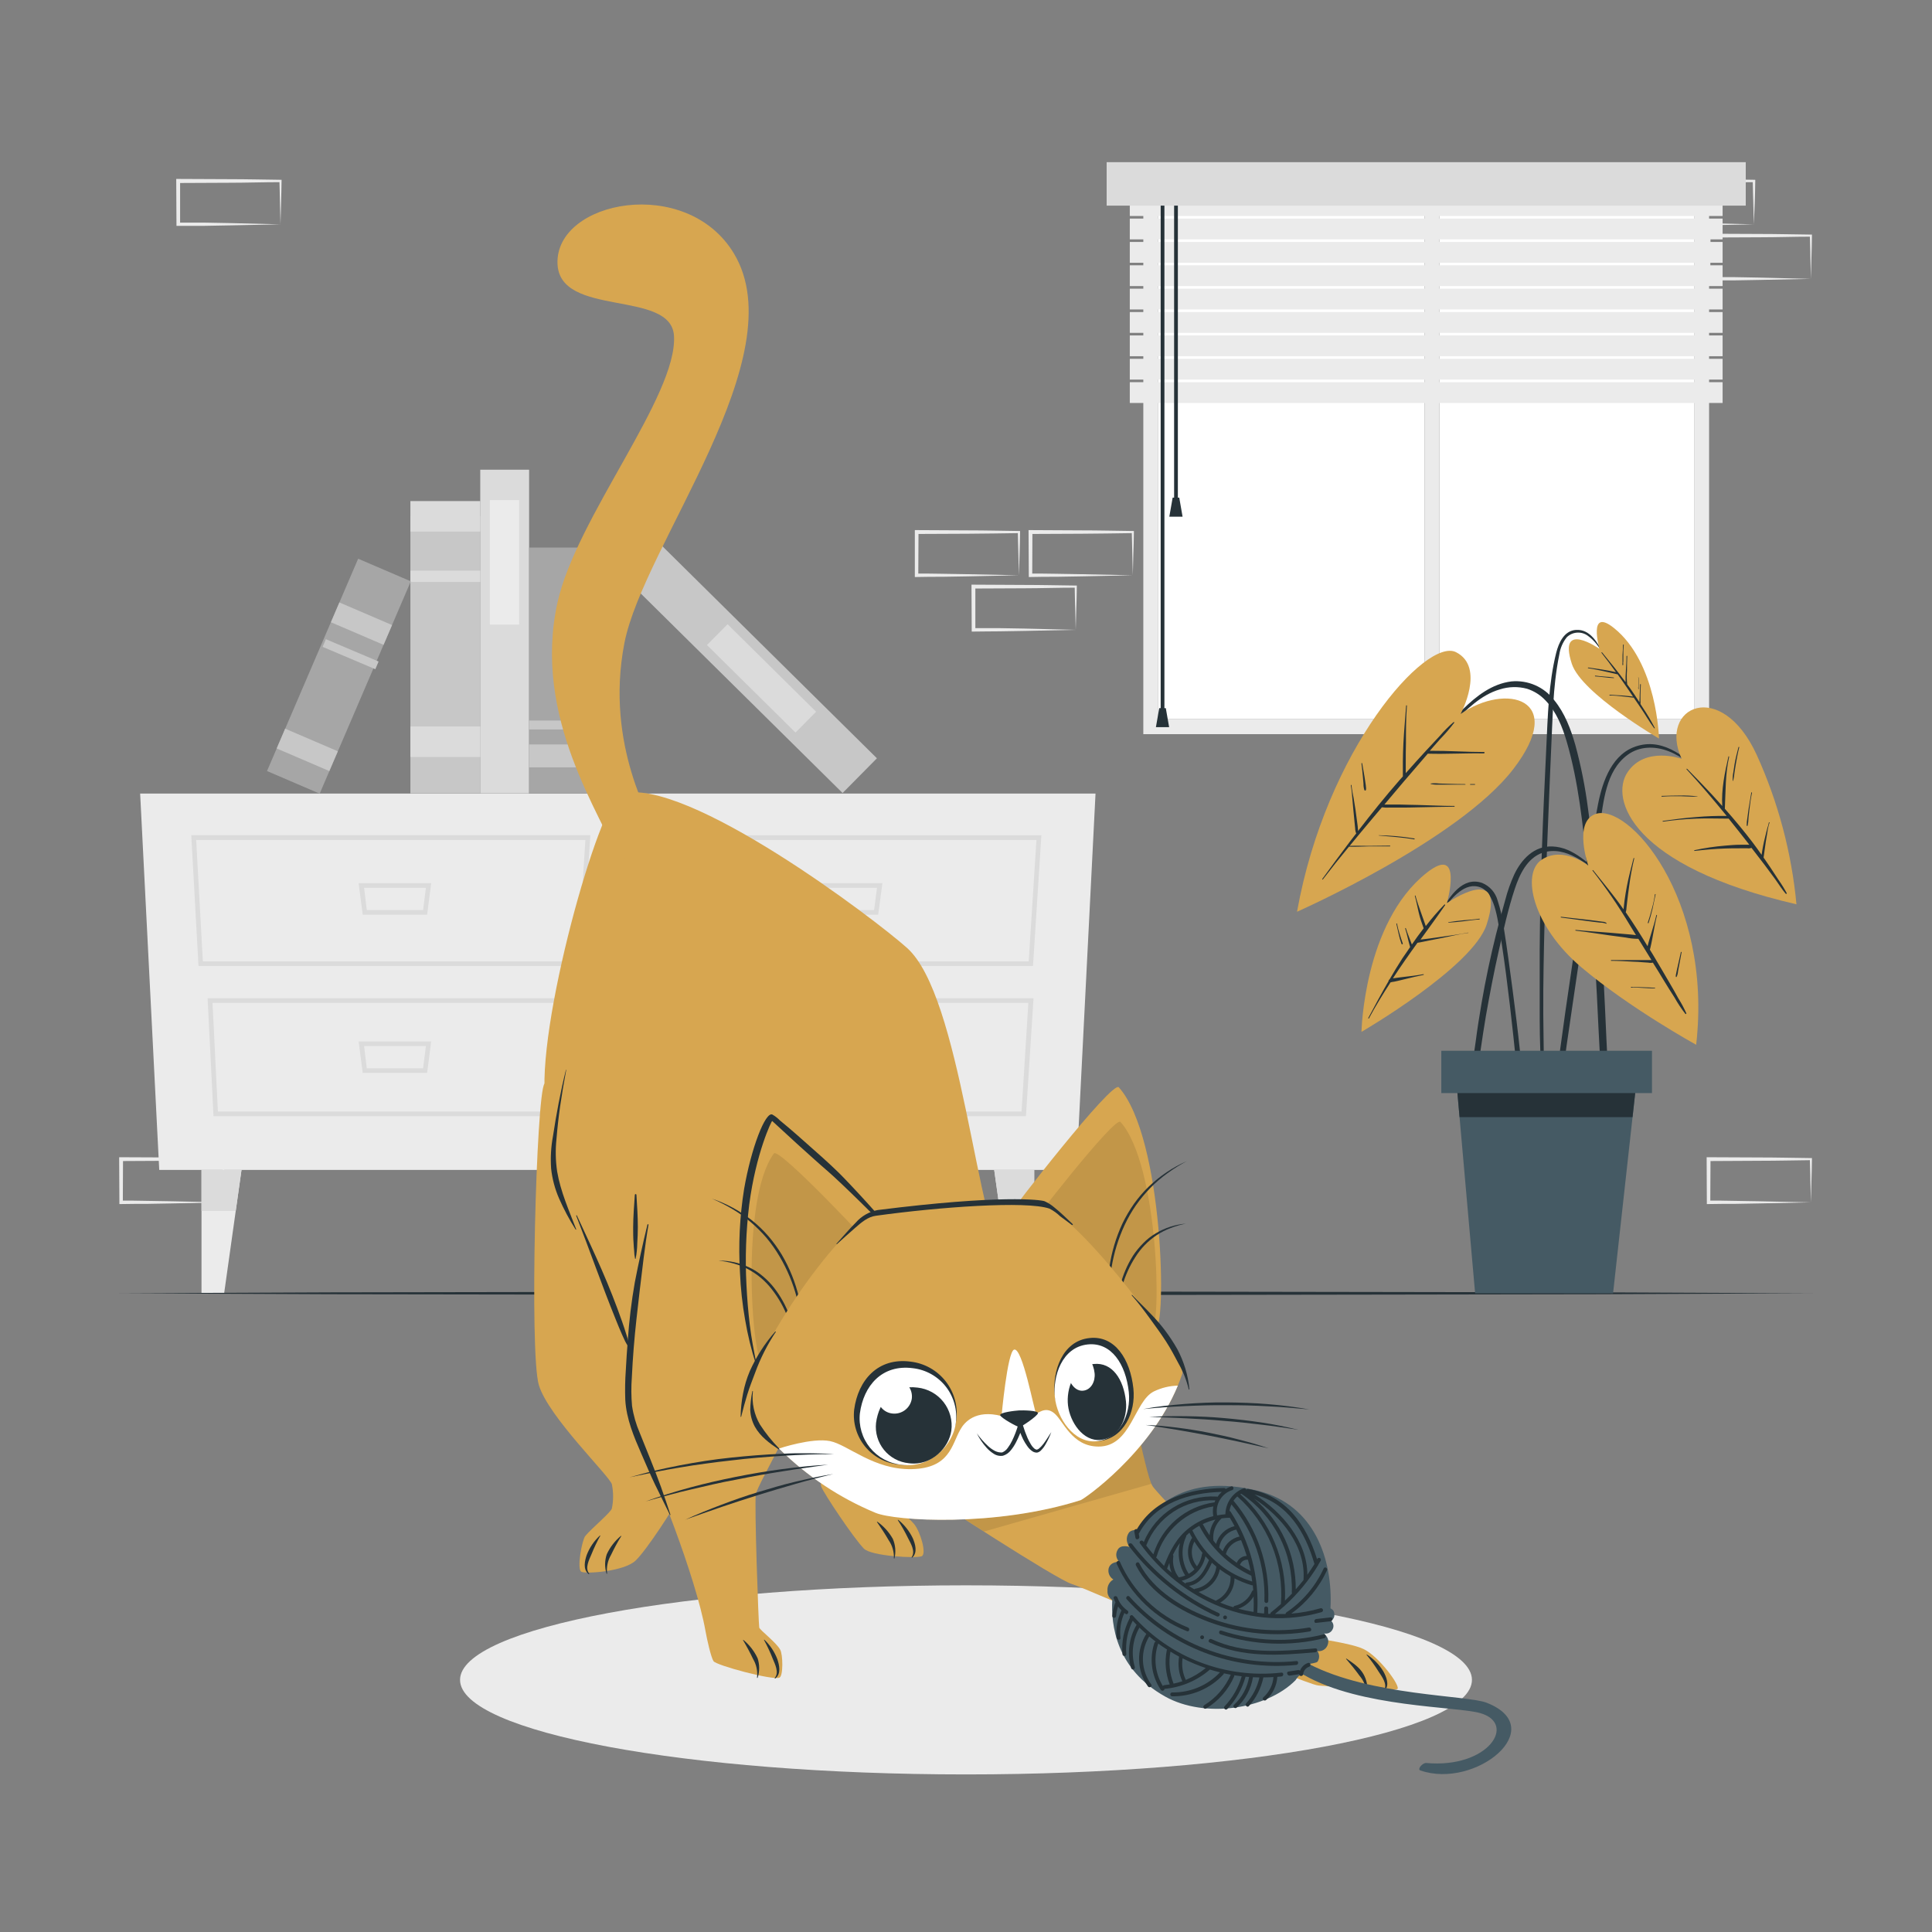<svg width="464" height="464" viewBox="0 0 464 464" fill="none" xmlns="http://www.w3.org/2000/svg">
<rect x="0" y="0" width="464" height="464" fill="#808080" stroke="none"/>
<path d="M67.364 275.672L55.188 275.922L49.008 276.034C46.938 276.034 44.859 276.034 42.79 276.08H42.382V275.662L42.326 265.278V264.805H42.79L55.077 264.86C59.178 264.86 63.271 264.963 67.364 265.009H67.623V265.26C67.623 267.023 67.54 268.767 67.503 270.503L67.364 275.672ZM67.364 275.672L67.234 270.419C67.234 268.693 67.132 266.986 67.113 265.287L67.364 265.538C63.271 265.584 59.178 265.686 55.077 265.686L42.79 265.751L43.254 265.287V275.672L42.836 275.254C44.859 275.254 46.883 275.254 48.915 275.31L55.021 275.412L67.364 275.672Z" fill="#EBEBEB"/>
<path d="M53.657 288.766L41.482 289.016L35.301 289.128C33.232 289.128 31.153 289.128 29.084 289.174H28.675V288.756L28.619 278.4V277.927H29.084L41.37 277.982C45.463 277.982 49.565 278.084 53.657 278.131H53.917V278.4C53.917 280.163 53.843 281.908 53.796 283.643L53.657 288.766ZM53.657 288.766L53.527 283.513C53.527 281.787 53.425 280.08 53.406 278.381L53.657 278.632C49.565 278.678 45.463 278.78 41.37 278.78L29.084 278.845L29.547 278.381L29.501 288.766L29.084 288.348C31.107 288.348 33.13 288.348 35.162 288.404L41.268 288.506L53.657 288.766Z" fill="#EBEBEB"/>
<path d="M272.062 138.161L259.886 138.42L253.706 138.522C251.636 138.522 249.558 138.522 247.488 138.578H247.08V138.161L247.024 127.776V127.312H247.488L259.775 127.377C263.877 127.377 267.969 127.479 272.062 127.526H272.322V127.776C272.322 129.539 272.238 131.293 272.192 133.029L272.062 138.161ZM272.062 138.161L271.932 132.917C271.932 131.191 271.83 129.474 271.811 127.776L272.062 128.036C267.969 128.082 263.877 128.175 259.775 128.185L247.488 128.24L247.952 127.776L247.906 138.161L247.488 137.752C249.511 137.752 251.534 137.752 253.567 137.799L259.673 137.901L272.062 138.161Z" fill="#EBEBEB"/>
<path d="M258.355 151.264L246.18 151.524L239.999 151.626C237.93 151.672 235.851 151.626 233.782 151.682H233.373V151.264L233.318 140.88V140.416H233.782L246.068 140.481C250.161 140.481 254.263 140.583 258.355 140.629H258.615V140.88C258.615 142.643 258.541 144.397 258.494 146.132L258.355 151.264ZM258.355 151.264L258.225 146.021C258.179 144.295 258.123 142.578 258.105 140.88L258.355 141.139C254.263 141.139 250.161 141.279 246.068 141.288L233.782 141.344L234.246 140.88V151.264L233.828 150.856C235.851 150.856 237.874 150.856 239.907 150.856L246.013 150.958L258.355 151.264Z" fill="#EBEBEB"/>
<path d="M244.704 138.161L232.52 138.42L226.339 138.522C224.279 138.522 222.2 138.522 220.131 138.578H219.713V138.161V127.776V127.312H220.177L232.464 127.377C236.556 127.377 240.649 127.479 244.751 127.526H244.992V127.776C244.992 129.539 244.908 131.293 244.871 133.029L244.704 138.161ZM244.704 138.161L244.574 132.917C244.528 131.191 244.463 129.474 244.444 127.776L244.704 128.036C240.603 128.082 236.51 128.175 232.418 128.185L220.131 128.24L220.595 127.776L220.539 138.161L220.131 137.752C222.154 137.752 224.168 137.752 226.2 137.799L232.306 137.901L244.704 138.161Z" fill="#EBEBEB"/>
<path d="M434.916 288.766L422.732 289.016L416.551 289.128C414.491 289.128 412.412 289.128 410.343 289.174H409.925V288.756L409.879 278.4V277.927H410.343L422.63 277.982C426.722 277.982 430.824 278.084 434.916 278.131H435.167V278.4C435.167 280.163 435.093 281.908 435.046 283.643L434.916 288.766ZM434.916 288.766L434.786 283.513C434.786 281.787 434.675 280.08 434.666 278.381L434.916 278.632C430.824 278.678 426.722 278.78 422.63 278.78L410.343 278.845L410.807 278.381L410.751 288.766L410.343 288.348C412.366 288.348 414.389 288.348 416.412 288.404L422.518 288.506L434.916 288.766Z" fill="#EBEBEB"/>
<path d="M421.21 53.88L409.025 54.13L402.845 54.242C400.785 54.242 398.706 54.242 396.636 54.242H396.256V53.833V43.449V42.976H396.729L409.016 43.031C413.108 43.031 417.201 43.133 421.303 43.18H421.553V43.43C421.553 45.184 421.47 46.938 421.433 48.673L421.21 53.88ZM421.21 53.88L421.08 48.627C421.033 46.901 420.968 45.194 420.95 43.495L421.21 43.746C417.108 43.746 413.016 43.894 408.923 43.894L396.636 43.95L397.1 43.495L397.045 53.88L396.636 53.462C398.659 53.462 400.673 53.462 402.705 53.462L408.812 53.573L421.21 53.88Z" fill="#EBEBEB"/>
<path d="M434.916 66.974L422.732 67.224L416.551 67.336C414.491 67.336 412.412 67.336 410.343 67.336H409.925V66.918L409.879 56.608V56.135H410.343L422.63 56.19C426.722 56.19 430.824 56.292 434.916 56.339H435.167V56.608C435.167 58.362 435.093 60.116 435.046 61.851L434.916 66.974ZM434.916 66.974L434.786 61.721C434.786 59.995 434.675 58.288 434.666 56.589L434.916 56.84C430.824 56.84 426.722 56.988 422.63 56.988L410.343 57.044L410.807 56.589L410.751 66.964L410.343 66.556C412.366 66.556 414.389 66.556 416.412 66.556L422.518 66.667L434.916 66.974Z" fill="#EBEBEB"/>
<path d="M67.364 53.88L55.188 54.13L49.008 54.242C46.938 54.242 44.859 54.242 42.79 54.242H42.382V53.833L42.326 43.449V42.976H42.79L55.077 43.031C59.178 43.031 63.271 43.133 67.364 43.18H67.623V43.43C67.623 45.184 67.54 46.938 67.503 48.673L67.364 53.88ZM67.364 53.88L67.234 48.627C67.234 46.901 67.132 45.194 67.113 43.495L67.364 43.746C63.271 43.746 59.178 43.894 55.077 43.894L42.79 43.95L43.254 43.495V53.88L42.836 53.462C44.859 53.462 46.883 53.462 48.915 53.462L55.021 53.573L67.364 53.88Z" fill="#EBEBEB"/>
<path d="M38.243 280.97H258.532L263.107 190.583H33.659L38.243 280.97Z" fill="#EBEBEB"/>
<path d="M248.092 232H155.997L154.271 200.615H250.105L248.092 232ZM157.045 230.886H247.061L248.917 201.729H155.44L157.045 230.886Z" fill="#DBDBDB"/>
<path d="M246.393 268.062H159.616L158.205 239.74H248.221L246.393 268.062ZM160.655 266.948H245.345L246.978 240.844H159.356L160.655 266.948Z" fill="#DBDBDB"/>
<path d="M210.907 219.676H195.437L194.509 212.104H211.927L210.907 219.676ZM196.411 218.563H209.932L210.619 213.217H195.724L196.411 218.563Z" fill="#DBDBDB"/>
<path d="M210.907 257.678H195.437L194.509 250.115H211.927L210.907 257.678ZM196.411 256.573H209.932L210.619 251.228H195.724L196.411 256.573Z" fill="#DBDBDB"/>
<path d="M139.766 232H47.671L45.936 200.578H141.78L139.766 232ZM48.72 230.886H138.736L140.592 201.729H47.115L48.72 230.886Z" fill="#DBDBDB"/>
<path d="M138.059 268.062H51.272L49.861 239.74H139.877L138.059 268.062ZM52.33 266.948H137.019L138.652 240.844H51.04L52.33 266.948Z" fill="#DBDBDB"/>
<path d="M102.581 219.676H87.111L86.128 212.104H103.556L102.581 219.676ZM88.086 218.563H101.607L102.293 213.217H87.445L88.086 218.563Z" fill="#DBDBDB"/>
<path d="M102.581 257.678H87.111L86.128 250.115H103.556L102.581 257.678ZM88.086 256.573H101.607L102.293 251.228H87.445L88.086 256.573Z" fill="#DBDBDB"/>
<path d="M58 280.97L56.617 290.817L53.833 310.602H48.395V280.97H58Z" fill="#EBEBEB"/>
<path d="M58 280.97L56.617 290.817H48.395V280.97H58Z" fill="#DBDBDB"/>
<path d="M238.774 280.97L240.157 290.817L242.941 310.602H248.379V280.97H238.774Z" fill="#EBEBEB"/>
<path d="M238.774 280.97L240.157 290.817H248.379V280.97H238.774Z" fill="#DBDBDB"/>
<path d="M115.341 190.546V123.906H98.563V190.546H115.341Z" fill="#C7C7C7"/>
<path d="M115.341 127.665V120.343H98.563V127.665H115.341Z" fill="#DBDBDB"/>
<path d="M115.341 139.766V137.047H98.563V139.766H115.341Z" fill="#DBDBDB"/>
<path d="M115.341 181.804V174.483H98.563V181.804H115.341Z" fill="#DBDBDB"/>
<path d="M127.071 190.546V112.808H115.341V190.546H127.071Z" fill="#DBDBDB"/>
<path d="M124.677 150.011V120.111H117.643V150.011H124.677Z" fill="#EBEBEB"/>
<path d="M210.606 182.115L155.321 127.463L147.075 135.805L202.36 190.457L210.606 182.115Z" fill="#C7C7C7"/>
<path d="M196 170.934L174.736 149.913L169.791 154.916L191.055 175.936L196 170.934Z" fill="#DBDBDB"/>
<path d="M146.986 190.555V131.507H127.071V190.555H146.986Z" fill="#A6A6A6"/>
<path d="M146.986 184.291V178.788H127.071V184.291H146.986Z" fill="#C7C7C7"/>
<path d="M146.986 175.188V173.053H127.071V175.188H146.986Z" fill="#C7C7C7"/>
<path d="M76.775 190.606L98.664 139.611L86.017 134.183L64.129 185.178L76.775 190.606Z" fill="#A6A6A6"/>
<path d="M79.094 185.181L81.133 180.431L68.487 175.003L66.448 179.753L79.094 185.181Z" fill="#C7C7C7"/>
<path d="M92.12 154.866L94.159 150.116L81.513 144.688L79.474 149.437L92.12 154.866Z" fill="#C7C7C7"/>
<path d="M90.144 160.721L90.926 158.876L78.265 153.509L77.483 155.353L90.144 160.721Z" fill="#C7C7C7"/>
<path d="M274.586 39.644V176.32H410.464V39.644H274.586ZM406.882 172.692H278.168V43.226H406.882V172.692Z" fill="#EBEBEB"/>
<path d="M406.882 43.226V172.691H345.708V44.163H342.135V172.691H278.168V43.226H406.882Z" fill="white"/>
<path d="M345.708 44.163H342.135V174.482H345.708V44.163Z" fill="#EBEBEB"/>
<path d="M271.338 51.875L413.712 51.875V46.883L271.338 46.883V51.875Z" fill="#EBEBEB"/>
<path d="M271.338 57.489L413.712 57.489V52.497L271.338 52.497V57.489Z" fill="#EBEBEB"/>
<path d="M271.338 63.104L413.712 63.104V58.111L271.338 58.111V63.104Z" fill="#EBEBEB"/>
<path d="M271.338 68.709L413.712 68.709V63.717L271.338 63.717V68.709Z" fill="#EBEBEB"/>
<path d="M271.338 74.323L413.712 74.323V69.331L271.338 69.331V74.323Z" fill="#EBEBEB"/>
<path d="M271.338 79.938L413.712 79.938V74.945L271.338 74.945V79.938Z" fill="#EBEBEB"/>
<path d="M271.338 85.552L413.712 85.552V80.56L271.338 80.56V85.552Z" fill="#EBEBEB"/>
<path d="M271.338 91.167L413.712 91.167V86.174L271.338 86.174V91.167Z" fill="#EBEBEB"/>
<path d="M271.338 96.781L413.712 96.781V91.788L271.338 91.788V96.781Z" fill="#EBEBEB"/>
<path d="M282.882 45.871H281.982V119.916H282.882V45.871Z" fill="#263238"/>
<path d="M280.831 124.092H284.014L283.216 119.517H281.629L280.831 124.092Z" fill="#263238"/>
<path d="M279.653 45.871H278.753V171.281H279.653V45.871Z" fill="#263238"/>
<path d="M277.611 174.64H280.785L279.987 170.074H278.409L277.611 174.64Z" fill="#263238"/>
<path d="M265.779 49.388L419.271 49.388V38.948L265.779 38.948V49.388Z" fill="#DBDBDB"/>
<path d="M232 426.156C299.109 426.156 353.512 415.989 353.512 403.448C353.512 390.907 299.109 380.74 232 380.74C164.891 380.74 110.488 390.907 110.488 403.448C110.488 415.989 164.891 426.156 232 426.156Z" fill="#EBEBEB"/>
<path d="M28.415 310.602L79.316 310.379L130.208 310.295L232 310.138L333.792 310.295L384.684 310.379L435.585 310.602L384.684 310.834L333.792 310.917L232 311.066L130.208 310.908L79.316 310.834L28.415 310.602Z" fill="#263238"/>
<path d="M409.712 186.528C405.443 182.343 399.922 177.248 393.398 179.104C387.254 180.793 384.907 187.502 383.802 193.089C382.392 200.281 381.287 207.557 380.146 214.795C379.005 222.033 377.9 229.448 376.852 236.779C376.233 240.918 375.645 245.057 375.088 249.196L374.225 255.404C373.947 257.437 373.604 259.469 373.492 261.52C373.492 262.169 374.485 262.262 374.624 261.64C375.413 258.188 375.738 254.597 376.248 251.089C376.759 247.581 377.269 244.046 377.789 240.519C378.81 233.522 379.855 226.525 380.925 219.528C381.996 212.531 383.085 205.53 384.192 198.527C385.12 192.597 385.593 185.229 390.846 181.322C393.723 179.178 397.407 179.15 400.673 180.394C404.125 181.712 406.891 184.19 409.601 186.639C409.675 186.723 409.796 186.593 409.712 186.528Z" fill="#263238"/>
<path d="M403.866 182.241C403.866 182.241 395.142 179.104 390.874 185.47C386.605 191.836 391.709 208.039 431.446 217.18C430.279 204.757 427.049 192.617 421.887 181.257C413.331 162.679 398.158 169.713 403.866 182.241Z" fill="#d7a650"/>
<path d="M429.126 214.526C428.525 213.414 427.859 212.339 427.13 211.306C426.462 210.285 425.794 209.264 425.117 208.243C424.606 207.482 424.087 206.731 423.558 205.97C423.558 205.784 423.604 205.598 423.632 205.404L423.771 204.373C423.864 203.631 423.975 202.879 424.087 202.137C424.198 201.395 424.319 200.661 424.458 199.919C424.555 199.125 424.729 198.341 424.978 197.581C425.033 197.469 424.82 197.404 424.81 197.581C424.723 198.028 424.602 198.469 424.449 198.898C424.356 199.232 424.272 199.566 424.189 199.901C423.994 200.652 423.808 201.413 423.641 202.174C423.474 202.935 423.354 203.575 423.233 204.281C423.168 204.624 423.122 204.958 423.075 205.301C422.37 204.29 421.646 203.288 420.904 202.304C418.788 199.52 416.561 196.857 414.25 194.24C414.25 194.24 414.25 194.24 414.25 194.175C414.454 189.999 414.352 185.823 415.28 181.758C415.28 181.647 415.141 181.582 415.113 181.693C414.241 185.544 413.378 189.59 413.628 193.572C412.802 192.644 411.958 191.716 411.113 190.788C409.171 188.709 407.197 186.664 405.193 184.653C405.109 184.579 404.979 184.653 405.063 184.774C408.413 188.384 411.559 192.133 414.686 195.957C412.261 195.921 409.836 196.011 407.42 196.226C404.729 196.43 402.056 196.773 399.374 197.154C399.263 197.154 399.3 197.349 399.374 197.33C402.038 196.945 404.721 196.703 407.41 196.606C410 196.504 412.579 196.606 415.169 196.606C416.839 198.685 418.494 200.776 420.133 202.879H419.762C419.15 202.879 418.546 202.879 417.906 202.879C416.7 202.879 415.493 202.991 414.287 203.093C411.819 203.295 409.366 203.661 406.946 204.188C406.928 204.194 406.912 204.206 406.9 204.222C406.889 204.237 406.883 204.257 406.883 204.276C406.883 204.296 406.889 204.315 406.9 204.33C406.912 204.346 406.928 204.358 406.946 204.364C409.387 204.086 411.837 203.863 414.287 203.78C415.466 203.733 416.635 203.733 417.804 203.733C418.417 203.733 419.02 203.733 419.66 203.733C419.997 203.775 420.339 203.743 420.662 203.64C421.73 205.023 422.806 206.424 423.864 207.807C424.708 208.921 425.534 210.034 426.351 211.166C427.168 212.299 427.947 213.579 428.875 214.656C429.051 214.711 429.172 214.619 429.126 214.526Z" fill="#263238"/>
<path d="M407.67 191.27C406.261 191.088 404.84 191.016 403.42 191.057C402 191.057 400.58 191.103 399.161 191.149C399.147 191.145 399.132 191.144 399.117 191.146C399.103 191.148 399.089 191.154 399.077 191.162C399.065 191.171 399.056 191.182 399.049 191.195C399.042 191.208 399.039 191.223 399.039 191.238C399.039 191.252 399.042 191.267 399.049 191.28C399.056 191.293 399.065 191.304 399.077 191.313C399.089 191.321 399.103 191.327 399.117 191.329C399.132 191.332 399.147 191.33 399.161 191.326C400.599 191.224 402.028 191.205 403.476 191.224C404.923 191.242 406.26 191.372 407.643 191.335C407.707 191.335 407.717 191.279 407.67 191.27Z" fill="#263238"/>
<path d="M420.143 194.472C420.301 193.117 420.477 191.753 420.765 190.416C420.769 190.402 420.77 190.388 420.768 190.373C420.766 190.359 420.76 190.345 420.752 190.333C420.743 190.321 420.732 190.311 420.719 190.305C420.705 190.298 420.691 190.295 420.676 190.295C420.662 190.295 420.647 190.298 420.634 190.305C420.621 190.311 420.61 190.321 420.601 190.333C420.593 190.345 420.587 190.359 420.585 190.373C420.582 190.388 420.584 190.402 420.588 190.416C420.384 191.753 420.124 193.08 419.929 194.416C419.827 195.084 419.734 195.752 419.66 196.42C419.543 197.032 419.487 197.654 419.493 198.276C419.5 198.302 419.516 198.324 419.537 198.34C419.557 198.355 419.583 198.364 419.609 198.364C419.635 198.364 419.661 198.355 419.682 198.34C419.703 198.324 419.718 198.302 419.725 198.276C419.847 197.665 419.916 197.044 419.929 196.42C419.994 195.808 420.069 195.112 420.143 194.472Z" fill="#263238"/>
<path d="M417.526 179.429C417.182 180.756 416.839 182.092 416.598 183.438C416.477 184.115 416.375 184.802 416.282 185.489C416.153 186.148 416.106 186.822 416.143 187.493C416.143 187.508 416.149 187.522 416.159 187.533C416.17 187.543 416.184 187.549 416.199 187.549C416.214 187.549 416.228 187.543 416.238 187.533C416.249 187.522 416.254 187.508 416.254 187.493C416.408 186.865 416.51 186.226 416.561 185.581C416.653 184.926 416.756 184.267 416.867 183.605C417.108 182.222 417.359 180.821 417.702 179.485C417.721 179.382 417.6 179.317 417.526 179.429Z" fill="#263238"/>
<path d="M365.781 260.026C365.567 257.529 365.317 255.024 365.057 252.527C364.537 247.581 363.925 242.644 363.266 237.679C362.607 232.715 361.966 227.833 361.178 222.933C360.883 220.658 360.377 218.415 359.665 216.233C359.407 215.298 358.938 214.435 358.295 213.71C357.651 212.984 356.85 212.416 355.953 212.048C351.313 210.433 348.13 215.287 346.237 218.711C346.229 218.732 346.229 218.754 346.236 218.775C346.243 218.796 346.258 218.813 346.276 218.824C346.295 218.835 346.318 218.839 346.339 218.836C346.361 218.832 346.38 218.821 346.395 218.804C347.527 217.18 350.654 212.614 354.199 212.828C356.584 212.967 358.496 214.684 359.637 220.613C362.495 235.461 365.066 265.529 365.363 267.496C365.521 268.535 366.291 268.498 366.291 267.375C366.282 264.944 365.994 262.476 365.781 260.026Z" fill="#263238"/>
<path d="M347.499 216.902C347.499 216.902 351.582 202.471 342.553 209.682C327.51 221.69 326.981 247.822 326.981 247.822C326.981 247.822 353.707 232.288 357.039 222.052C361.985 206.796 347.499 216.902 347.499 216.902Z" fill="#d7a650"/>
<path d="M352.556 223.982C350.459 224.409 348.334 224.687 346.218 224.984L343.202 225.411C342.525 225.504 341.847 225.569 341.161 225.653C343.156 222.869 345.16 220.177 347.072 217.375C347.146 217.273 346.979 217.161 346.886 217.245C345.305 218.882 343.815 220.605 342.423 222.405C342.033 221.282 341.634 220.168 341.235 219.054C340.78 217.765 340.307 216.475 339.963 215.148C339.963 215.125 339.955 215.104 339.939 215.089C339.923 215.073 339.902 215.064 339.88 215.064C339.858 215.064 339.837 215.073 339.821 215.089C339.805 215.104 339.796 215.125 339.796 215.148C340.158 216.475 340.418 217.82 340.724 219.147C341.031 220.474 341.457 221.69 341.912 222.943C340.929 224.214 339.991 225.513 339.082 226.831C338.618 225.523 338.052 224.261 337.643 222.943C337.637 222.921 337.623 222.902 337.603 222.891C337.583 222.879 337.559 222.876 337.537 222.882C337.515 222.889 337.496 222.903 337.484 222.923C337.473 222.943 337.47 222.967 337.476 222.989C337.95 224.455 338.209 225.977 338.664 227.453C338.052 228.381 337.43 229.244 336.808 230.153C335.732 231.814 334.711 233.513 333.718 235.23C333.642 235.263 333.578 235.319 333.537 235.391C333.495 235.463 333.477 235.546 333.486 235.629C331.797 238.552 330.192 241.512 328.605 244.51C328.6 244.529 328.603 244.55 328.611 244.568C328.62 244.586 328.634 244.601 328.652 244.611C328.67 244.62 328.69 244.624 328.71 244.62C328.73 244.617 328.748 244.608 328.762 244.593C330.349 241.642 332.113 238.765 333.95 235.935C334.234 235.848 334.526 235.792 334.822 235.768L335.75 235.564C336.437 235.415 337.124 235.239 337.81 235.062C339.165 234.728 340.511 234.413 341.884 234.134C341.996 234.134 341.949 233.94 341.829 233.967C340.214 234.274 338.59 234.459 336.957 234.645C336.186 234.738 335.416 234.83 334.646 234.951H334.535C335.463 233.494 336.465 232.046 337.458 230.608C338.451 229.17 339.425 227.824 340.427 226.423C341.355 226.293 342.283 226.052 343.211 225.875L346.32 225.272C348.39 224.854 350.45 224.344 352.529 224.047C352.723 224.131 352.64 223.954 352.556 223.982Z" fill="#263238"/>
<path d="M336.493 225.402L336.131 224.251C335.884 223.458 335.68 222.653 335.518 221.838C335.518 221.727 335.324 221.774 335.351 221.838C335.518 222.655 335.713 223.472 335.899 224.279C336.07 225.097 336.303 225.9 336.595 226.683C336.607 226.723 336.635 226.757 336.673 226.777C336.71 226.797 336.754 226.802 336.794 226.789C336.835 226.777 336.869 226.749 336.889 226.712C336.909 226.674 336.913 226.63 336.901 226.59C336.79 226.219 336.623 225.81 336.493 225.402Z" fill="#263238"/>
<path d="M355.294 220.641C354.078 220.827 352.844 220.91 351.582 221.013C350.32 221.115 349.132 221.291 347.87 221.477C347.805 221.477 347.805 221.588 347.87 221.588C349.104 221.504 350.32 221.402 351.582 221.245C352.844 221.087 354.032 220.901 355.294 220.818C355.424 220.808 355.424 220.623 355.294 220.641Z" fill="#263238"/>
<path d="M385.454 241.763C384.981 231.137 384.303 220.53 383.236 209.951C382.707 204.68 382.113 199.409 381.38 194.175C380.715 189.02 379.698 183.916 378.336 178.9C377.241 175.077 375.803 171.244 373.251 168.135C372.06 166.577 370.492 165.348 368.695 164.564C366.897 163.779 364.93 163.466 362.978 163.653C358.338 164.228 354.58 167.151 351.341 170.334C347.712 173.907 344.381 177.805 341.021 181.628C340.168 182.556 339.323 183.568 338.488 184.542C338.414 184.626 338.544 184.756 338.618 184.663C341.903 180.886 345.327 177.239 348.9 173.703C352.204 170.455 355.61 166.91 360.194 165.574C362.317 164.892 364.592 164.837 366.746 165.416C368.448 165.963 369.982 166.937 371.2 168.246C373.78 170.928 375.228 174.557 376.258 178.074C379.116 187.837 380.137 198.072 381.195 208.16C382.271 218.368 383.004 228.678 383.515 238.969C384.025 249.261 384.443 259.673 385.436 269.983C385.556 271.254 385.723 272.526 385.881 273.788C385.992 274.642 387.319 274.642 387.245 273.788C386.419 263.097 385.927 252.416 385.454 241.763Z" fill="#263238"/>
<path d="M350.784 171.476C350.784 171.476 356.844 160.247 349.68 156.628C342.515 153.009 318.517 179.828 311.502 218.971C311.502 218.971 350.255 201.831 363.414 184.746C376.573 167.662 361.632 163.913 350.784 171.476Z" fill="#d7a650"/>
<path d="M356.445 180.607C352.092 180.607 347.749 180.283 343.397 180.311C344.204 179.383 345.021 178.455 345.847 177.527C347.066 176.283 348.204 174.963 349.253 173.573C349.308 173.48 349.178 173.351 349.095 173.425C347.915 174.441 346.813 175.545 345.801 176.728C344.705 177.892 343.62 179.055 342.543 180.218C340.873 182.018 339.249 183.846 337.616 185.684V182.9C337.616 181.415 337.616 179.939 337.662 178.464C337.662 175.466 337.662 172.46 337.894 169.471C337.894 169.36 337.718 169.36 337.708 169.471C337.504 172.469 337.198 175.457 337.049 178.473C336.975 179.949 336.938 181.424 336.92 182.9C336.92 183.67 336.92 184.431 336.92 185.192C336.92 185.609 336.92 186.046 336.92 186.472C336.669 186.76 336.409 187.039 336.149 187.326C332.679 191.298 329.375 195.409 326.155 199.585C326.155 199.362 326.155 199.121 326.099 198.898C326.099 198.434 325.997 197.97 325.951 197.516C325.83 196.513 325.7 195.52 325.552 194.527C325.403 193.535 325.264 192.671 325.106 191.743C324.948 190.815 324.67 189.637 324.586 188.579C324.586 188.557 324.578 188.536 324.562 188.52C324.546 188.504 324.525 188.495 324.503 188.495C324.481 188.495 324.46 188.504 324.444 188.52C324.428 188.536 324.419 188.557 324.419 188.579C324.601 189.635 324.721 190.701 324.781 191.771C324.874 192.699 324.958 193.683 325.041 194.639C325.125 195.595 325.217 196.56 325.32 197.516C325.366 197.98 325.403 198.444 325.459 198.898C325.459 199.133 325.487 199.365 325.542 199.594C325.558 199.789 325.622 199.977 325.728 200.142C325.171 200.866 324.614 201.58 324.067 202.304C321.867 205.209 319.714 208.151 317.571 211.092C317.497 211.185 317.626 211.306 317.701 211.213C319.742 208.546 321.833 205.923 323.974 203.343C325.57 203.408 327.194 203.288 328.79 203.269C330.386 203.251 332.15 203.269 333.829 203.269C333.848 203.263 333.864 203.251 333.876 203.235C333.887 203.22 333.893 203.201 333.893 203.181C333.893 203.162 333.887 203.142 333.876 203.127C333.864 203.111 333.848 203.099 333.829 203.093C332.14 203.093 330.461 203.149 328.781 203.149C327.25 203.149 325.691 203.084 324.141 203.149C325.997 200.866 327.909 198.611 329.802 196.346L331.881 193.887C332.526 193.974 333.179 193.996 333.829 193.952H336.121C337.551 193.952 338.98 193.952 340.418 193.896C343.369 193.85 346.329 193.748 349.29 193.739C349.308 193.733 349.325 193.721 349.336 193.705C349.347 193.689 349.354 193.67 349.354 193.651C349.354 193.631 349.347 193.612 349.336 193.596C349.325 193.58 349.308 193.568 349.29 193.562C346.32 193.562 343.36 193.395 340.4 193.321C338.97 193.321 337.532 193.238 336.103 193.219H333.811C333.375 193.219 332.883 193.219 332.484 193.219C334.117 191.298 335.741 189.359 337.365 187.438C337.387 187.428 337.406 187.414 337.422 187.397C337.438 187.379 337.451 187.358 337.458 187.335C339.045 185.479 340.632 183.623 342.246 181.767C342.46 181.508 342.682 181.257 342.905 181.007C347.425 181.146 351.925 180.849 356.445 180.942C356.565 180.793 356.565 180.607 356.445 180.607Z" fill="#263238"/>
<path d="M354.217 188.31H353.169C353.156 188.305 353.143 188.304 353.13 188.306C353.116 188.308 353.104 188.313 353.093 188.321C353.082 188.328 353.073 188.339 353.067 188.35C353.061 188.362 353.058 188.375 353.058 188.389C353.058 188.402 353.061 188.415 353.067 188.427C353.073 188.439 353.082 188.449 353.093 188.457C353.104 188.464 353.116 188.47 353.13 188.471C353.143 188.473 353.156 188.472 353.169 188.468H354.227C354.24 188.458 354.25 188.446 354.257 188.432C354.264 188.418 354.267 188.402 354.266 188.386C354.265 188.37 354.26 188.355 354.252 188.342C354.243 188.328 354.231 188.317 354.217 188.31Z" fill="#263238"/>
<path d="M351.879 188.319C350.478 188.319 349.095 188.273 347.694 188.236L345.596 188.171C344.949 188.087 344.295 188.087 343.648 188.171C343.63 188.171 343.614 188.177 343.602 188.19C343.589 188.202 343.583 188.218 343.583 188.236C343.583 188.253 343.589 188.269 343.602 188.281C343.614 188.294 343.63 188.3 343.648 188.3C344.288 188.435 344.944 188.482 345.596 188.44H347.684C349.076 188.44 350.468 188.44 351.87 188.44C352 188.505 351.99 188.328 351.879 188.319Z" fill="#263238"/>
<path d="M339.694 201.376C336.859 200.908 333.993 200.647 331.12 200.597C331.12 200.597 331.12 200.662 331.12 200.662C333.959 200.931 336.818 201.088 339.639 201.59C339.759 201.59 339.806 201.376 339.694 201.376Z" fill="#263238"/>
<path d="M328.048 188.932C328.048 188.681 327.983 188.43 327.955 188.189C327.881 187.623 327.797 187.066 327.705 186.509C327.537 185.442 327.352 184.384 327.148 183.326C327.148 183.224 326.962 183.252 326.971 183.326C327.111 184.421 327.222 185.516 327.324 186.612C327.38 187.15 327.417 187.697 327.463 188.236C327.448 188.755 327.523 189.273 327.686 189.767C327.707 189.801 327.737 189.828 327.774 189.845C327.81 189.861 327.85 189.867 327.89 189.861C327.929 189.855 327.966 189.838 327.996 189.811C328.026 189.785 328.047 189.75 328.057 189.711C328.102 189.453 328.099 189.189 328.048 188.932Z" fill="#263238"/>
<path d="M385.12 157.055C383.728 154.475 381.965 151.069 378.503 151.283C375.645 151.459 374.355 154.373 373.743 156.786C371.887 164.21 371.729 172.116 371.358 179.754C370.578 195.91 369.882 212.076 369.78 228.251C369.78 232.733 369.78 237.215 369.78 241.698C369.78 246.18 369.78 250.866 370.105 255.432C370.105 255.521 370.14 255.606 370.203 255.668C370.265 255.731 370.35 255.766 370.439 255.766C370.528 255.766 370.612 255.731 370.675 255.668C370.738 255.606 370.773 255.521 370.773 255.432C370.773 251.525 370.662 247.609 370.643 243.702C370.625 239.795 370.643 236.065 370.717 232.251C370.847 224.517 371.054 216.784 371.339 209.051C371.627 201.367 371.961 193.692 372.267 186.018C372.434 182.176 372.592 178.343 372.768 174.51C372.945 170.678 373.093 167.086 373.52 163.374C373.761 161.305 374.067 159.236 374.494 157.194C374.711 155.676 375.329 154.244 376.285 153.046C376.947 152.396 377.818 152.003 378.743 151.937C379.668 151.871 380.586 152.135 381.334 152.684C382.914 153.82 384.153 155.367 384.916 157.157C384.971 157.259 385.12 157.157 385.12 157.055Z" fill="#263238"/>
<path d="M384.136 155.83C384.136 155.83 381.287 145.77 387.579 150.8C398.056 159.152 398.427 177.369 398.427 177.369C398.427 177.369 379.802 166.548 377.492 159.412C374.04 148.786 384.136 155.83 384.136 155.83Z" fill="#d7a650"/>
<path d="M394.511 169.908C394.344 169.629 394.159 169.36 393.982 169.082C394.005 168.794 394.005 168.506 393.982 168.219C393.982 167.792 393.982 167.356 393.982 166.929C393.982 166.075 394.038 165.23 394.075 164.377C394.075 164.265 393.908 164.265 393.899 164.377C393.899 165.203 393.824 166.038 393.797 166.873C393.797 167.291 393.797 167.708 393.75 168.126C393.75 168.284 393.75 168.469 393.75 168.664C393.02 167.526 392.265 166.403 391.486 165.295L390.799 164.367C390.683 163.276 390.665 162.177 390.744 161.082C390.744 159.913 390.744 158.744 390.808 157.584C390.808 157.463 390.632 157.472 390.632 157.584C390.632 158.799 390.539 160.015 390.474 161.231C390.406 162.095 390.385 162.963 390.409 163.829C388.609 161.379 386.697 159.022 384.767 156.684C384.702 156.6 384.563 156.684 384.628 156.795C385.825 158.308 386.976 159.857 388.099 161.435C385.909 160.925 383.672 160.637 381.454 160.312C381.334 160.312 381.296 160.47 381.454 160.488C383.811 160.841 386.094 161.416 388.451 161.945C388.451 161.945 388.451 161.945 388.498 161.945C389.389 163.183 390.27 164.445 391.143 165.732C391.504 166.251 391.848 166.771 392.2 167.291H392.098L391.375 167.198C390.864 167.133 390.344 167.096 389.834 167.049C388.758 166.966 387.681 166.91 386.605 166.854C386.493 166.854 386.493 167.031 386.605 167.031C387.663 167.031 388.711 167.133 389.76 167.254L391.43 167.448L392.154 167.541H392.368L394.159 170.177C395.216 171.736 396.154 173.397 397.277 174.9C397.342 174.993 397.462 174.9 397.416 174.807C396.545 173.119 395.575 171.482 394.511 169.908Z" fill="#263238"/>
<path d="M389.871 158.549C389.871 158.159 389.871 157.769 389.871 157.38C389.85 156.555 389.884 155.731 389.973 154.911C389.978 154.897 389.979 154.882 389.977 154.868C389.975 154.853 389.969 154.84 389.96 154.828C389.952 154.816 389.941 154.806 389.928 154.799C389.914 154.793 389.9 154.789 389.885 154.789C389.871 154.789 389.856 154.793 389.843 154.799C389.83 154.806 389.819 154.816 389.81 154.828C389.802 154.84 389.796 154.853 389.794 154.868C389.791 154.882 389.793 154.897 389.797 154.911C389.797 155.728 389.704 156.544 389.667 157.352C389.667 157.76 389.667 158.168 389.667 158.577C389.667 158.762 389.667 158.948 389.667 159.143C389.635 159.333 389.635 159.528 389.667 159.718C389.673 159.734 389.684 159.749 389.698 159.759C389.712 159.769 389.729 159.774 389.746 159.774C389.763 159.774 389.78 159.769 389.795 159.759C389.809 159.749 389.819 159.734 389.825 159.718C389.853 159.54 389.853 159.358 389.825 159.18C389.871 158.957 389.871 158.753 389.871 158.549Z" fill="#263238"/>
<path d="M387.57 162.716C386.883 162.595 386.169 162.558 385.473 162.502C384.777 162.446 383.932 162.372 383.171 162.27C383.157 162.266 383.142 162.264 383.128 162.267C383.113 162.269 383.1 162.275 383.088 162.283C383.076 162.292 383.066 162.303 383.059 162.316C383.053 162.329 383.049 162.344 383.049 162.358C383.049 162.373 383.053 162.387 383.059 162.401C383.066 162.414 383.076 162.425 383.088 162.433C383.1 162.442 383.113 162.448 383.128 162.45C383.142 162.452 383.157 162.451 383.171 162.446C384.637 162.539 386.104 162.799 387.57 162.855C387.635 162.855 387.653 162.725 387.57 162.716Z" fill="#263238"/>
<path d="M393.472 162.771C393.495 162.9 393.495 163.032 393.472 163.161V163.486C393.472 163.718 393.472 163.959 393.472 164.191C393.472 164.423 393.472 164.655 393.472 164.896C393.43 165.098 393.43 165.307 393.472 165.509C393.476 165.515 393.482 165.519 393.488 165.523C393.495 165.526 393.502 165.527 393.509 165.527C393.516 165.527 393.523 165.526 393.53 165.523C393.536 165.519 393.542 165.515 393.546 165.509C393.565 165.411 393.565 165.31 393.546 165.212V164.191C393.546 163.95 393.546 163.718 393.546 163.486V163.161C393.546 163.059 393.546 162.855 393.546 162.771C393.546 162.688 393.305 162.604 393.472 162.771Z" fill="#263238"/>
<path d="M385.5 210.656C381.584 207.714 378.076 203.492 372.805 203.288C368.453 203.111 365.381 206.387 363.665 210.034C362.785 211.971 362.074 213.98 361.539 216.038C360.754 218.785 360.011 221.548 359.312 224.325C357.951 229.782 356.791 235.288 355.832 240.844C355.303 243.943 354.811 247.043 354.412 250.124C353.909 253.282 353.599 256.468 353.484 259.664C353.461 259.798 353.492 259.936 353.57 260.047C353.649 260.159 353.768 260.234 353.902 260.258C354.036 260.281 354.174 260.25 354.285 260.172C354.397 260.094 354.473 259.974 354.496 259.84C355.025 257.242 355.248 254.55 355.628 251.915C356.009 249.279 356.417 246.625 356.862 243.99C357.79 238.719 358.793 233.457 359.98 228.214C361.103 223.286 362.208 218.284 363.795 213.486C364.936 210.044 366.764 206.062 370.476 204.8C376.128 202.944 381.259 207.696 385.398 210.804C385.473 210.888 385.593 210.758 385.5 210.656Z" fill="#263238"/>
<path d="M381.454 207.872C381.454 207.872 377.844 197.562 383.06 195.539C390.892 192.514 411.373 215.584 407.364 250.922C407.364 250.922 391.532 242.208 379.849 232.362C368.165 222.516 365.177 209.747 370.318 206.434C375.459 203.121 381.454 207.872 381.454 207.872Z" fill="#d7a650"/>
<path d="M404.998 243.359C404.45 242.127 403.815 240.936 403.095 239.795C402.427 238.58 401.75 237.373 401.044 236.185C399.69 233.856 398.335 231.545 396.943 229.216C396.72 228.845 396.488 228.474 396.256 228.102C396.256 227.963 396.312 227.824 396.349 227.694C396.423 227.351 396.497 227.007 396.581 226.664C396.748 225.903 396.887 225.124 397.026 224.353C397.314 222.841 397.574 221.309 397.954 219.825C397.954 219.713 397.806 219.676 397.778 219.825C397.453 221.328 396.98 222.822 396.534 224.298C396.312 225.031 396.08 225.755 395.885 226.488L395.69 227.249C394.001 224.465 392.293 221.746 390.447 219.092C390.567 218.726 390.629 218.344 390.632 217.959C390.688 217.44 390.753 216.929 390.809 216.41C390.948 215.25 391.078 214.08 391.254 212.92C391.549 210.646 391.961 208.387 392.488 206.155C392.488 206.044 392.34 206.007 392.312 206.155C391.755 208.382 391.143 210.61 390.716 212.865C390.512 213.969 390.317 215.083 390.168 216.196C390.094 216.762 390.029 217.319 389.973 217.876C389.973 218.043 389.927 218.219 389.908 218.386C389.342 217.588 388.776 216.781 388.182 216.001C386.373 213.626 384.47 211.306 382.614 208.995C382.549 208.902 382.401 208.995 382.475 209.097C385.711 213.237 388.683 217.576 391.375 222.089L392.906 224.585L392.405 224.52C391.737 224.437 391.068 224.4 390.41 224.335C389.073 224.214 387.746 224.093 386.41 223.991C383.747 223.778 381.074 223.611 378.41 223.332C378.392 223.339 378.376 223.35 378.364 223.366C378.353 223.382 378.347 223.401 378.347 223.421C378.347 223.44 378.353 223.459 378.364 223.475C378.376 223.491 378.392 223.503 378.41 223.509C381.102 223.815 383.784 224.251 386.466 224.632L390.428 225.161C391.433 225.366 392.456 225.471 393.481 225.476L396.627 230.58C396.392 230.562 396.157 230.562 395.922 230.58H392.108C390.391 230.58 388.674 230.58 386.957 230.58C386.846 230.58 386.865 230.756 386.957 230.756C388.702 230.756 390.428 230.868 392.173 230.961C392.999 230.961 393.815 231.053 394.641 231.109L395.875 231.193C396.233 231.272 396.604 231.272 396.961 231.193C397.889 232.64 398.752 234.079 399.634 235.536C400.515 236.993 401.286 238.199 402.13 239.517C402.918 240.93 403.814 242.28 404.812 243.554C404.896 243.526 405.035 243.47 404.998 243.359Z" fill="#263238"/>
<path d="M397.453 214.795C397.296 215.93 397.06 217.052 396.748 218.154C396.46 219.296 396.126 220.428 395.755 221.551C395.745 221.565 395.739 221.582 395.737 221.599C395.735 221.616 395.737 221.633 395.743 221.649C395.748 221.666 395.758 221.68 395.77 221.692C395.783 221.704 395.798 221.713 395.814 221.718C395.83 221.724 395.848 221.725 395.865 221.722C395.882 221.72 395.898 221.713 395.912 221.703C395.926 221.693 395.938 221.68 395.946 221.665C395.954 221.65 395.958 221.633 395.959 221.616C396.312 220.502 396.621 219.379 396.887 218.247C397.156 217.115 397.332 215.955 397.611 214.823C397.657 214.711 397.472 214.674 397.453 214.795Z" fill="#263238"/>
<path d="M385.825 221.69C385.584 221.485 385.278 221.374 384.962 221.374L383.468 221.17C382.54 221.04 381.612 220.938 380.684 220.827C378.754 220.604 376.824 220.419 374.893 220.177C374.875 220.183 374.859 220.195 374.847 220.211C374.836 220.227 374.83 220.246 374.83 220.266C374.83 220.285 374.836 220.304 374.847 220.32C374.859 220.336 374.875 220.348 374.893 220.354C376.749 220.576 378.522 220.846 380.341 221.087C381.222 221.207 382.113 221.328 383.004 221.43L384.294 221.579C384.793 221.583 385.288 221.667 385.76 221.829C385.825 221.876 385.89 221.792 385.825 221.69Z" fill="#263238"/>
<path d="M397.425 237.234C396.497 237.16 395.569 237.132 394.688 237.104L393.305 237.058H392.646C392.358 237.07 392.069 237.055 391.783 237.011C391.653 237.011 391.644 237.206 391.783 237.188C392.051 237.16 392.322 237.16 392.59 237.188H393.305L394.688 237.271C395.616 237.327 396.544 237.382 397.425 237.382C397.527 237.429 397.537 237.243 397.425 237.234Z" fill="#263238"/>
<path d="M403.003 233.281C403.114 232.77 403.207 232.251 403.299 231.731C403.494 230.71 403.68 229.689 403.866 228.669C403.859 228.65 403.848 228.634 403.832 228.622C403.816 228.611 403.797 228.605 403.777 228.605C403.758 228.605 403.739 228.611 403.723 228.622C403.707 228.634 403.695 228.65 403.689 228.669L403.021 231.647C402.9 232.139 402.798 232.64 402.687 233.132L402.548 233.828C402.475 234.062 402.446 234.308 402.464 234.552C402.464 234.636 402.603 234.71 402.659 234.617C402.858 234.198 402.974 233.744 403.003 233.281Z" fill="#263238"/>
<path d="M349.429 255.775L350.533 268.303L354.273 310.602H387.403L392.08 268.303L393.463 255.775H349.429Z" fill="#455A64"/>
<path d="M349.429 255.775L350.533 268.303H392.08L393.463 255.775H349.429Z" fill="#263238"/>
<path d="M346.153 262.522H396.748V252.36H346.153V262.522Z" fill="#455A64"/>
<path d="M130.755 260.285C128.806 262.67 127.099 325.023 129.419 332.669C131.739 340.316 146.392 354.459 146.949 356.473C147.347 358.389 147.347 360.366 146.949 362.282C146.726 363.21 142.114 367.024 140.573 368.88C139.785 369.808 138.448 376.935 139.645 377.492C140.843 378.049 149.928 377.381 152.637 374.81C155.347 372.239 162.196 361.605 162.845 359.962C163.495 358.319 161.658 346.654 161.184 344.307C160.711 341.959 176.264 308.653 176.32 296.877C176.376 285.1 134.829 255.311 130.755 260.285Z" fill="#d7a650"/>
<path d="M149.102 368.88C149.112 368.868 149.126 368.86 149.142 368.858C149.157 368.856 149.173 368.861 149.185 368.871C149.198 368.881 149.205 368.895 149.207 368.911C149.209 368.926 149.204 368.942 149.195 368.954C148.267 370.411 147.478 371.924 146.735 373.464C145.951 374.802 145.625 376.36 145.807 377.9C145.807 377.92 145.8 377.939 145.786 377.953C145.772 377.967 145.753 377.974 145.733 377.974C145.713 377.974 145.695 377.967 145.681 377.953C145.667 377.939 145.659 377.92 145.659 377.9C145.194 376.384 145.22 374.76 145.733 373.26C146.522 371.571 147.672 370.076 149.102 368.88Z" fill="#263238"/>
<path d="M144.081 368.778C144.091 368.771 144.102 368.768 144.114 368.768C144.126 368.769 144.137 368.773 144.146 368.78C144.156 368.787 144.163 368.797 144.166 368.809C144.169 368.82 144.169 368.832 144.165 368.843C143.363 370.284 142.653 371.775 142.04 373.307C141.492 374.587 140.453 376.564 141.455 377.854C141.622 378.077 141.455 378.141 141.269 377.956C139.989 376.842 140.434 374.838 140.917 373.437C141.603 371.663 142.686 370.07 144.081 368.778Z" fill="#263238"/>
<path d="M229.327 257.353C231.276 259.738 232.984 322.09 230.664 329.783C228.344 337.476 213.691 351.564 213.134 353.568C212.736 355.487 212.736 357.467 213.134 359.387C213.356 360.315 218.423 364.676 219.509 365.985C221.059 367.841 222.599 373.195 221.365 373.752C220.131 374.309 209.171 373.752 207.445 371.896C204.875 369.214 197.877 358.7 197.237 357.048C196.597 355.396 198.434 343.731 198.898 341.383C199.362 339.036 183.8 305.72 183.781 293.944C183.763 282.168 225.253 252.416 229.327 257.353Z" fill="#d7a650"/>
<g opacity="0.1">
<path opacity="0.1" d="M229.327 257.353C231.276 259.738 232.984 322.09 230.664 329.783C228.344 337.476 213.691 351.564 213.134 353.568C212.736 355.487 212.736 357.467 213.134 359.387C213.356 360.315 218.423 364.676 219.509 365.985C221.059 367.841 222.599 373.195 221.365 373.752C220.131 374.309 209.171 373.752 207.445 371.896C204.875 369.214 197.877 358.7 197.237 357.048C196.597 355.396 198.434 343.731 198.898 341.383C199.362 339.036 183.8 305.72 183.781 293.944C183.763 282.168 225.253 252.416 229.327 257.353Z" fill="black"/>
</g>
<path d="M210.712 365.465C210.665 365.465 210.591 365.465 210.628 365.548C211.612 366.95 212.549 368.388 213.412 369.882C214.298 371.156 214.745 372.684 214.683 374.235C214.683 374.254 214.691 374.273 214.705 374.287C214.719 374.301 214.738 374.309 214.758 374.309C214.777 374.309 214.796 374.301 214.81 374.287C214.824 374.273 214.832 374.254 214.832 374.235C215.195 372.685 215.055 371.06 214.433 369.595C213.514 367.959 212.243 366.549 210.712 365.465Z" fill="#263238"/>
<path d="M215.723 365.01C215.667 365.01 215.593 365.01 215.63 365.094C216.535 366.472 217.35 367.908 218.071 369.39C218.702 370.634 219.88 372.527 218.999 373.891C218.841 374.123 218.999 374.179 219.184 373.984C220.391 372.778 219.806 370.81 219.231 369.446C218.408 367.724 217.209 366.208 215.723 365.01Z" fill="#263238"/>
<path d="M223.379 359.507C223.379 359.507 253.641 379.301 257.409 380.424C261.176 381.547 312.68 404.413 316.652 404.803C318.258 404.961 334.572 406.167 335.574 405.666C336.576 405.165 331.213 397.787 327.436 396.024C323.659 394.261 312.764 393.24 311.335 392.312C309.906 391.384 278.586 359.683 276.804 356.918C275.022 354.153 270.308 328.54 270.308 328.54L223.379 359.507Z" fill="#d7a650"/>
<path d="M323.362 398.335C323.306 398.335 323.241 398.335 323.287 398.418C324.41 399.708 325.496 401.044 326.498 402.436C327.515 403.612 328.118 405.089 328.215 406.64C328.221 406.657 328.231 406.671 328.245 406.681C328.26 406.691 328.277 406.696 328.294 406.696C328.311 406.696 328.328 406.691 328.342 406.681C328.356 406.671 328.367 406.657 328.373 406.64C328.56 405.049 328.234 403.44 327.445 402.047C326.517 400.413 324.902 399.383 323.362 398.335Z" fill="#263238"/>
<path d="M328.289 397.36C328.243 397.314 328.178 397.36 328.215 397.444C329.26 398.719 330.221 400.062 331.092 401.462C331.853 402.631 333.226 404.395 332.465 405.842C332.335 406.093 332.465 406.13 332.66 405.916C333.727 404.589 332.939 402.687 332.224 401.397C331.235 399.771 329.889 398.391 328.289 397.36Z" fill="#263238"/>
<path opacity="0.1" d="M276.544 356.352L236.324 367.813C229.374 363.386 223.416 359.461 223.416 359.461L270.364 328.512C270.364 328.512 274.577 351.758 276.544 356.352Z" fill="black"/>
<path d="M242.254 306.435C234.376 293.443 230.821 239.303 217.857 227.676C210.433 220.985 164.785 186.296 149.12 190.639C144.007 192.059 128.38 247.581 131.061 265.028C134.068 284.516 147.042 316.068 153.027 323.492C159.013 330.916 194.861 327.074 200.355 330.099C205.849 333.124 242.254 306.435 242.254 306.435Z" fill="#d7a650"/>
<path d="M150.93 322.341C150.809 321.75 150.651 321.167 150.457 320.596C150.132 319.51 149.77 318.443 149.399 317.376C148.666 315.269 147.877 313.191 147.069 311.121C145.445 306.973 143.627 302.899 141.761 298.844C140.703 296.524 139.618 294.204 138.541 291.902C138.541 291.81 138.346 291.902 138.383 291.967C141.65 300.319 144.564 308.718 147.932 317.023C148.406 318.183 148.86 319.334 149.38 320.485C149.603 321.004 149.844 321.515 150.085 322.025C150.401 322.703 150.856 323.269 151.116 323.974C151.116 324.058 151.292 324.02 151.255 323.928C151.097 323.41 150.988 322.879 150.93 322.341Z" fill="#263238"/>
<path d="M133.808 281.351C133.428 278.788 133.372 276.188 133.641 273.611C133.855 270.985 134.142 268.359 134.514 265.751C134.94 262.813 135.432 259.88 135.989 256.954C135.989 256.908 135.924 256.889 135.915 256.954C134.606 262.197 133.623 267.515 132.806 272.86C132.329 275.432 132.179 278.054 132.361 280.664C132.632 283.148 133.28 285.577 134.282 287.866C135.416 290.435 136.741 292.917 138.244 295.29C138.291 295.355 138.411 295.29 138.383 295.225C136.648 290.687 134.625 286.177 133.808 281.351Z" fill="#263238"/>
<path d="M148.963 207.324C144.49 195.697 127.776 172.376 133.892 144.694C138.42 124.278 162.734 95.037 161.871 80.662C161.203 69.424 134.356 76.374 133.892 63.327C133.354 48.126 164.878 41.983 176.255 60.867C191.168 85.654 154.558 130.848 149.965 154.428C145.102 179.42 157.129 197.534 156.628 198.713C156.127 199.891 148.963 207.324 148.963 207.324Z" fill="#d7a650"/>
<path d="M153.686 308.096C153.686 308.096 148.359 336.864 153.435 346.515C157.305 353.939 167.077 378.596 169.425 391.662C169.805 393.806 170.733 397.936 171.355 398.947C171.977 399.959 185.656 403.634 187.205 402.91C188.133 402.483 188.041 397.342 187.372 396.191C186.444 394.474 182.445 391.449 182.343 390.874C182.166 389.946 181.146 361.345 181.526 358.876C181.906 356.408 193.757 336.864 195.53 327.584C197.302 318.304 155.486 305.173 153.686 308.096Z" fill="#d7a650"/>
<path d="M178.556 393.871C178.548 393.859 178.535 393.85 178.52 393.848C178.505 393.845 178.49 393.849 178.478 393.857C178.465 393.866 178.457 393.879 178.454 393.894C178.452 393.909 178.455 393.924 178.464 393.936C179.336 395.412 180.153 396.924 180.886 398.474C181.671 399.815 181.997 401.376 181.814 402.919C181.814 402.939 181.822 402.958 181.835 402.972C181.849 402.985 181.868 402.993 181.888 402.993C181.908 402.993 181.926 402.985 181.94 402.972C181.954 402.958 181.962 402.939 181.962 402.919C182.448 401.411 182.448 399.788 181.962 398.279C181.171 396.573 180.007 395.067 178.556 393.871Z" fill="#263238"/>
<path d="M183.586 393.815C183.54 393.769 183.456 393.815 183.493 393.88C184.285 395.328 184.982 396.825 185.581 398.363C186.12 399.652 187.14 401.629 186.12 402.919C185.953 403.132 186.12 403.207 186.305 403.021C187.604 401.917 187.168 399.903 186.704 398.511C186.033 396.73 184.967 395.125 183.586 393.815Z" fill="#263238"/>
<path d="M159.904 360.444C159.495 359.34 159.143 358.217 158.744 357.104C157.946 354.876 157.073 352.677 156.201 350.478C155.329 348.278 154.493 346.255 153.649 344.139C152.75 342.064 152.126 339.88 151.793 337.643C151.592 335.362 151.576 333.069 151.747 330.786C151.858 328.447 152.006 326.099 152.192 323.761C152.554 319.121 153.12 314.481 153.649 309.841C154.289 304.607 154.846 299.363 155.746 294.157C155.752 294.125 155.745 294.092 155.727 294.065C155.709 294.038 155.682 294.018 155.651 294.01C155.619 294.002 155.586 294.006 155.557 294.021C155.528 294.036 155.507 294.062 155.496 294.092C154.364 298.732 153.352 303.372 152.452 308.012C151.647 312.62 151.087 317.266 150.772 321.932C150.58 324.308 150.423 326.687 150.299 329.069C150.126 331.431 150.082 333.801 150.169 336.168C150.429 340.808 152.248 345.067 154.085 349.271C155.152 351.703 156.182 354.162 157.324 356.556C157.899 357.753 158.521 358.922 159.078 360.129C159.635 361.335 160.321 362.57 160.878 363.841C160.878 363.915 161.045 363.841 161.017 363.776C160.628 362.69 160.312 361.558 159.904 360.444Z" fill="#263238"/>
<path d="M152.851 286.975C152.851 286.923 152.83 286.873 152.794 286.837C152.757 286.8 152.708 286.78 152.656 286.78C152.604 286.78 152.555 286.8 152.518 286.837C152.482 286.873 152.461 286.923 152.461 286.975C152.285 289.554 152.081 292.153 152.062 294.742C152.062 296.013 152.062 297.285 152.164 298.556C152.164 299.169 152.266 299.79 152.303 300.412C152.314 301.036 152.386 301.658 152.517 302.268C152.517 302.288 152.525 302.307 152.538 302.321C152.552 302.335 152.571 302.342 152.591 302.342C152.611 302.342 152.63 302.335 152.643 302.321C152.657 302.307 152.665 302.288 152.665 302.268C152.904 301.076 153.031 299.864 153.046 298.649C153.129 297.34 153.185 296.023 153.185 294.714C153.185 292.134 153.009 289.536 152.851 286.975Z" fill="#263238"/>
<path d="M277.472 319.232C280.256 319.325 279.532 273.25 268.702 261.13C267.143 259.395 242.626 290.919 242.282 291.986C241.939 293.053 271.672 319.018 277.472 319.232Z" fill="#d7a650"/>
<path opacity="0.1" d="M276.59 319.028C278.985 319.111 278.344 279.792 269.101 269.445C267.774 267.96 246.829 294.863 246.56 295.781C246.291 296.7 271.663 318.851 276.59 319.028Z" fill="black"/>
<path d="M268.099 316.17C268.21 314.923 268.389 313.684 268.637 312.458C268.875 311.203 269.185 309.964 269.565 308.746C270.26 306.337 271.301 304.043 272.656 301.934C273.978 299.812 275.741 297.998 277.825 296.617C278.346 296.279 278.885 295.969 279.439 295.689C279.997 295.406 280.57 295.155 281.156 294.937C282.335 294.477 283.552 294.123 284.794 293.879C282.232 294.086 279.754 294.887 277.556 296.218C276.444 296.872 275.426 297.674 274.53 298.603C273.619 299.518 272.801 300.522 272.09 301.6C270.728 303.78 269.707 306.155 269.064 308.644C268.41 311.098 268.085 313.629 268.099 316.17Z" fill="#263238"/>
<path d="M266.336 315.381C266.211 313.564 266.211 311.741 266.336 309.924C266.425 308.11 266.626 306.303 266.939 304.514C267.511 300.937 268.579 297.457 270.113 294.176C270.879 292.539 271.779 290.968 272.804 289.48C273.845 288.001 275.002 286.608 276.266 285.314C277.532 284.013 278.91 282.826 280.386 281.769C281.863 280.694 283.414 279.723 285.026 278.864C281.665 280.347 278.588 282.404 275.932 284.942C274.604 286.223 273.399 287.624 272.331 289.128C271.274 290.635 270.343 292.228 269.547 293.888C267.999 297.232 266.949 300.783 266.429 304.43C265.878 308.058 265.847 311.745 266.336 315.381Z" fill="#263238"/>
<path d="M182.25 327.352C179.466 327.705 175.912 281.769 185.563 268.684C186.946 266.828 214.331 295.911 214.749 296.941C215.166 297.971 187.985 326.656 182.25 327.352Z" fill="#d7a650"/>
<path opacity="0.1" d="M183.085 327.074C180.709 327.38 177.675 288.181 185.869 277.017C187.057 275.412 210.405 300.217 210.777 301.145C211.148 302.073 187.976 326.443 183.085 327.074Z" fill="black"/>
<path d="M214.869 296.654C213.013 293.87 203.835 283.987 201.404 281.611C198.972 279.235 196.253 276.841 193.618 274.521C192.238 273.284 190.849 272.068 189.451 270.874L187.345 269.12C186.797 268.553 186.172 268.066 185.489 267.672C183.818 266.93 180.422 275.653 178.705 285.573C177.644 292.221 177.315 298.964 177.721 305.683C177.879 309.455 178.288 313.213 178.946 316.931C179.566 320.608 180.45 324.237 181.591 327.788C181.596 327.802 181.606 327.815 181.618 327.823C181.631 327.832 181.645 327.837 181.661 327.837C181.676 327.837 181.691 327.832 181.703 327.823C181.715 327.815 181.725 327.802 181.73 327.788C181.081 324.587 180.45 321.385 180.069 318.156C179.689 314.926 179.42 311.762 179.271 308.56C178.936 302.128 179.16 295.679 179.939 289.285C181.554 276.934 185.331 269.12 185.452 269.222L187.475 271.078C188.761 272.285 190.064 273.482 191.381 274.669C193.915 276.952 196.439 279.254 199.019 281.481C201.756 283.829 212.234 294.055 214.609 296.886C214.721 297.006 214.99 296.839 214.869 296.654Z" fill="#263238"/>
<path d="M191.27 323.445C191.032 322.191 190.722 320.952 190.342 319.733C189.997 318.522 189.582 317.332 189.098 316.17C188.18 313.837 186.93 311.649 185.386 309.674C183.866 307.691 181.943 306.052 179.744 304.867C179.195 304.564 178.628 304.294 178.046 304.059C177.461 303.855 176.877 303.614 176.264 303.465C175.05 303.122 173.808 302.886 172.552 302.76C175.121 302.725 177.662 303.287 179.976 304.403C181.143 304.961 182.232 305.669 183.215 306.509C184.21 307.34 185.115 308.273 185.915 309.293C187.494 311.33 188.747 313.599 189.627 316.021C190.507 318.41 191.06 320.908 191.27 323.445Z" fill="#263238"/>
<path d="M192.959 322.489C192.927 320.668 192.768 318.851 192.486 317.051C192.23 315.254 191.861 313.475 191.381 311.724C190.467 308.214 189.065 304.85 187.215 301.73C186.297 300.172 185.254 298.692 184.097 297.303C182.921 295.931 181.639 294.653 180.264 293.48C178.881 292.303 177.396 291.25 175.828 290.334C174.264 289.406 172.64 288.584 170.965 287.875C174.451 289.039 177.707 290.8 180.589 293.081C182.026 294.232 183.356 295.512 184.561 296.904C185.76 298.306 186.84 299.806 187.79 301.387C189.651 304.568 191.031 308.008 191.883 311.595C192.758 315.156 193.12 318.825 192.959 322.489Z" fill="#263238"/>
<path d="M259.525 360.287C260.378 360.018 277.992 347.796 283.949 329.904C284.961 326.86 261.872 295.02 250.671 289.193C245.02 286.251 211.501 291.049 209.487 291.689C201.617 294.204 178.529 327.101 179.605 337.161C179.995 340.873 191.029 355.276 210.276 363.293C214.971 365.289 239.146 366.736 259.525 360.287Z" fill="#d7a650"/>
<path d="M186.175 319.798C183.687 322.637 181.636 325.83 180.088 329.273C179.35 331.009 178.802 332.82 178.454 334.674C178.099 336.509 177.903 338.372 177.87 340.242C177.875 340.256 177.885 340.268 177.897 340.277C177.909 340.286 177.924 340.29 177.939 340.29C177.955 340.29 177.969 340.286 177.982 340.277C177.994 340.268 178.004 340.256 178.009 340.242C178.445 338.432 178.937 336.65 179.484 334.878C180.032 333.106 180.7 331.435 181.34 329.728C182.603 326.256 184.276 322.947 186.324 319.872C186.398 319.826 186.25 319.714 186.175 319.798Z" fill="#263238"/>
<path d="M187.113 347.861C185.395 346.115 183.859 344.2 182.528 342.144C181.113 339.731 180.514 336.926 180.821 334.145C180.821 334.052 180.691 334.015 180.682 334.145C180.381 335.612 180.213 337.102 180.18 338.599C180.238 340.008 180.615 341.386 181.285 342.627C182.593 344.993 184.783 346.589 186.983 348.074C187.094 348.111 187.187 347.944 187.113 347.861Z" fill="#263238"/>
<path d="M257.622 293.99C256.165 292.617 254.754 291.206 253.177 289.954C252.483 289.362 251.708 288.871 250.875 288.497C250.022 288.153 240.37 286.873 210.777 290.613C208.747 291.001 206.905 292.056 205.543 293.61C203.919 295.215 202.462 296.988 200.903 298.686C200.828 298.76 200.903 298.853 201.005 298.788C202.462 297.48 203.919 296.162 205.394 294.872C206.87 293.582 208.447 292.246 210.285 291.995C225.532 289.87 246.523 288.357 252.045 290.269C252.996 290.755 253.868 291.381 254.634 292.125C255.562 292.821 256.49 293.471 257.418 294.185C257.566 294.287 257.743 294.111 257.622 293.99Z" fill="#263238"/>
<path d="M282.743 324.002C280.978 320.885 278.809 318.014 276.293 315.464C274.855 313.952 273.333 312.532 271.913 311.001C271.848 310.936 271.755 311.001 271.811 311.112C273.37 312.875 274.79 314.759 276.182 316.68C277.574 318.601 278.799 320.253 280.005 322.118C281.212 323.983 282.112 325.728 283.105 327.584C284.179 329.489 284.982 331.535 285.49 333.662C285.49 333.755 285.666 333.737 285.657 333.662C285.331 330.282 284.341 326.999 282.743 324.002Z" fill="#263238"/>
<path d="M282.873 332.781C276.117 349.095 260.332 360.045 259.525 360.287C239.109 366.783 214.981 365.298 210.276 363.331C201.668 359.758 193.834 354.552 187.205 348L187.113 347.879C187.113 347.879 195.01 345.235 199.325 346.098C203.64 346.961 209.821 353.039 218.971 352.835C228.121 352.631 228.548 347.007 230.627 343.36C231.555 341.652 234.227 338.432 240.538 340.084C240.538 340.084 241.93 324.763 243.526 324.141C245.53 323.371 248.407 338.989 248.806 339.36C249.205 339.731 250.885 337.579 253.131 339.36C255.376 341.142 257.353 347.415 263.84 347.415C271.691 347.415 272.377 336.567 277.101 334.182C278.902 333.305 280.871 332.827 282.873 332.781V332.781Z" fill="white"/>
<path d="M261.696 321.348C267.756 320.698 271.449 326.424 272.201 333.495C272.813 339.23 269.835 345.457 264.016 346.079C258.197 346.701 253.864 340.205 253.298 334.832C252.731 329.459 255.061 322.016 261.696 321.348Z" fill="#263238"/>
<path d="M261.223 322.888C266.921 322.285 270.391 327.667 271.097 334.312C271.672 339.694 268.879 345.559 263.403 346.135C257.928 346.71 253.864 340.622 253.344 335.565C252.824 330.507 255.033 323.547 261.223 322.888Z" fill="white"/>
<path d="M262.68 327.584C267.143 327.111 269.853 331.296 270.41 336.53C270.855 340.743 268.665 345.327 264.387 345.81C260.109 346.292 256.963 341.495 256.499 337.532C256.035 333.57 257.836 328.131 262.68 327.584Z" fill="#263238"/>
<path d="M259.376 325.728C261.399 325.515 262.633 327.426 262.884 329.793C263.088 331.704 262.095 333.783 260.146 333.996C258.197 334.21 256.759 332.029 256.564 330.238C256.369 328.447 257.177 325.96 259.376 325.728Z" fill="white"/>
<path d="M218.692 327.018C210.832 325.969 206.081 331.482 205.144 338.534C204.968 340.103 205.105 341.691 205.549 343.206C205.992 344.721 206.732 346.132 207.726 347.359C208.72 348.585 209.948 349.601 211.338 350.349C212.729 351.096 214.254 351.559 215.825 351.712C223.379 352.714 228.947 346.478 229.661 341.114C229.882 339.466 229.772 337.791 229.338 336.186C228.904 334.58 228.154 333.078 227.133 331.766C226.112 330.453 224.84 329.358 223.391 328.542C221.941 327.727 220.344 327.209 218.692 327.018Z" fill="#263238"/>
<path d="M219.259 328.596C211.835 327.612 207.399 332.79 206.517 339.425C206.354 340.898 206.485 342.388 206.903 343.81C207.321 345.232 208.018 346.556 208.952 347.706C209.886 348.856 211.04 349.809 212.346 350.51C213.651 351.21 215.083 351.644 216.558 351.786C223.657 352.714 228.9 346.868 229.55 341.829C229.758 340.282 229.655 338.709 229.248 337.203C228.841 335.696 228.138 334.285 227.18 333.053C226.222 331.821 225.028 330.793 223.668 330.027C222.308 329.262 220.809 328.775 219.259 328.596V328.596Z" fill="white"/>
<path d="M220.372 333.254C214.581 332.484 211.092 336.539 210.396 341.727C210.269 342.881 210.372 344.049 210.7 345.163C211.028 346.277 211.574 347.314 212.306 348.216C213.038 349.117 213.942 349.864 214.965 350.413C215.988 350.962 217.11 351.303 218.266 351.415C223.834 352.148 227.917 347.555 228.474 343.611C228.637 342.396 228.556 341.162 228.235 339.979C227.914 338.797 227.359 337.691 226.605 336.726C225.85 335.761 224.909 334.956 223.839 334.36C222.769 333.764 221.59 333.388 220.372 333.254Z" fill="#263238"/>
<path d="M215.296 331.24C212.67 330.888 211.083 332.734 210.777 335.082C210.718 335.606 210.763 336.136 210.911 336.642C211.059 337.147 211.306 337.619 211.637 338.028C211.969 338.437 212.379 338.777 212.843 339.026C213.307 339.275 213.816 339.43 214.34 339.481C215.42 339.599 216.503 339.299 217.367 338.64C218.23 337.982 218.808 337.017 218.98 335.945C219.054 335.393 219.017 334.832 218.871 334.295C218.724 333.758 218.472 333.255 218.129 332.817C217.786 332.379 217.358 332.013 216.872 331.742C216.385 331.472 215.849 331.301 215.296 331.24V331.24Z" fill="white"/>
<path d="M240.204 339.871C240.324 340.52 244.407 342.757 244.844 342.738C245.28 342.72 249.205 340.056 249.279 339.397C249.354 338.739 245.642 338.683 244.695 338.739C243.748 338.794 240.092 339.221 240.204 339.871Z" fill="#263238"/>
<path d="M252.49 343.935C251.887 344.863 251.275 345.856 250.634 346.719C250.31 347.151 249.939 347.546 249.53 347.898C249.373 348.03 249.184 348.12 248.982 348.158C248.793 348.128 248.615 348.051 248.463 347.935C248.087 347.614 247.772 347.227 247.535 346.794C247.253 346.331 247.002 345.851 246.783 345.355C246.341 344.344 245.963 343.305 245.651 342.246L245.085 340.307L244.519 342.246C244.144 343.541 243.66 344.802 243.071 346.014C242.786 346.609 242.444 347.174 242.05 347.703C241.719 348.203 241.248 348.594 240.695 348.826H240.51H240.315C240.168 348.824 240.022 348.808 239.879 348.78C239.556 348.717 239.244 348.611 238.951 348.464C238.364 348.153 237.818 347.77 237.327 347.323C236.314 346.391 235.4 345.359 234.598 344.242C235.221 345.496 236.011 346.661 236.946 347.703C237.429 348.245 237.985 348.717 238.598 349.104C239.263 349.566 240.083 349.749 240.881 349.615C241.643 349.381 242.311 348.913 242.793 348.278C243.257 347.702 243.661 347.081 243.999 346.422C244.658 345.159 245.196 343.835 245.604 342.469H244.472C244.811 343.583 245.236 344.669 245.744 345.717C246.017 346.249 246.327 346.76 246.672 347.248C247.019 347.782 247.475 348.237 248.008 348.585C248.327 348.783 248.699 348.881 249.075 348.863C249.432 348.792 249.756 348.61 250.003 348.343C250.426 347.922 250.788 347.444 251.08 346.924C251.635 345.97 252.107 344.97 252.49 343.935Z" fill="#263238"/>
<path d="M274.558 338.414C277.88 338.08 281.202 337.848 284.525 337.699C287.847 337.551 291.188 337.439 294.51 337.486C296.18 337.486 297.842 337.486 299.503 337.532C301.164 337.579 302.834 337.653 304.495 337.746C307.827 337.885 311.14 338.21 314.471 338.497C312.819 338.228 311.177 337.95 309.516 337.746C307.855 337.542 306.194 337.356 304.532 337.226C301.201 336.938 297.86 336.845 294.51 336.808C291.16 336.771 287.828 336.929 284.497 337.18C282.836 337.309 281.165 337.477 279.504 337.662C277.843 337.848 276.191 338.098 274.558 338.414Z" fill="#263238"/>
<path d="M275.959 340.316C277.463 340.316 278.966 340.381 280.469 340.446C281.973 340.511 283.476 340.557 284.97 340.641C287.968 340.789 290.965 340.966 293.953 341.244C295.457 341.346 296.951 341.504 298.445 341.643L302.918 342.154L305.154 342.423L307.381 342.738C308.876 342.914 310.351 343.202 311.845 343.397C308.922 342.692 305.971 342.079 302.983 341.634C299.995 341.188 297.016 340.845 294.009 340.576C291.002 340.307 288.005 340.168 284.989 340.121C281.973 340.075 278.966 340.103 275.959 340.316Z" fill="#263238"/>
<path d="M275.152 342.228C276.395 342.404 277.639 342.58 278.864 342.785C280.089 342.989 281.332 343.165 282.576 343.378C285.044 343.815 287.513 344.232 290 344.715C292.487 345.197 294.909 345.689 297.359 346.218C299.809 346.747 302.24 347.304 304.699 347.842C303.499 347.44 302.302 347.06 301.108 346.701C299.902 346.367 298.695 346.023 297.47 345.717C295.048 345.067 292.589 344.548 290.13 344.056C287.671 343.564 285.184 343.184 282.706 342.868C280.228 342.553 277.667 342.302 275.152 342.228Z" fill="#263238"/>
<path d="M200.355 349.225C198.295 349.076 196.216 349.049 194.147 349.021C192.077 348.993 190.008 349.021 187.929 349.141C183.79 349.299 179.661 349.643 175.54 350.069C171.42 350.496 167.309 351.146 163.244 351.925C161.212 352.306 159.189 352.761 157.166 353.225C156.155 353.457 155.162 353.726 154.159 353.995L151.162 354.802C155.217 353.958 159.254 353.085 163.337 352.436C165.379 352.083 167.42 351.777 169.462 351.508C171.504 351.239 173.555 350.951 175.615 350.747C179.716 350.236 183.837 349.912 187.957 349.643C192.077 349.373 196.216 349.234 200.355 349.225Z" fill="#263238"/>
<path d="M198.889 351.768C195.177 351.953 191.465 352.352 187.753 352.844C184.041 353.336 180.329 353.976 176.691 354.7C173.053 355.424 169.378 356.259 165.778 357.234C162.177 358.208 158.595 359.322 155.087 360.574C156.897 360.11 158.669 359.535 160.479 359.099L163.189 358.384L165.898 357.735C167.754 357.289 169.536 356.89 171.346 356.473C173.155 356.055 174.993 355.693 176.821 355.359C180.468 354.607 184.143 353.967 187.827 353.382C189.683 353.076 191.539 352.798 193.395 352.538C195.251 352.278 197.042 352 198.889 351.768Z" fill="#263238"/>
<path d="M200.151 354.004C197.07 354.477 194.036 355.155 191.01 355.86C187.985 356.565 184.988 357.475 182.009 358.375C179.03 359.275 176.088 360.305 173.183 361.419C171.717 361.957 170.279 362.542 168.831 363.126C167.383 363.711 165.973 364.342 164.553 364.982C167.485 363.962 170.409 362.885 173.35 361.901C176.292 360.918 179.243 359.925 182.213 359.015C185.182 358.106 188.152 357.215 191.14 356.361C192.634 355.925 194.128 355.526 195.632 355.127C197.135 354.728 198.638 354.375 200.151 354.004Z" fill="#263238"/>
<path d="M265.983 382.03C265.932 381.493 266.039 380.953 266.289 380.475C266.54 379.997 266.923 379.602 267.394 379.339C266.942 379.064 266.589 378.652 266.387 378.163C266.185 377.674 266.145 377.133 266.271 376.62C266.791 374.931 268.869 375.107 268.869 375.107C268.466 374.763 268.197 374.287 268.112 373.763C268.027 373.239 268.131 372.703 268.405 372.249C269.129 370.764 271.356 371.553 271.356 371.553C270.934 371.103 270.676 370.523 270.625 369.908C270.575 369.292 270.734 368.678 271.078 368.165C271.561 367.349 273.092 367.451 273.194 367.312C276.683 362.783 283.996 353.596 302.073 358.032C315.808 361.419 320.114 374.68 319.538 386.224C319.538 386.401 320.466 386.484 320.466 387.737C320.494 388.039 320.433 388.343 320.292 388.612C320.15 388.88 319.933 389.102 319.668 389.25C319.959 389.499 320.155 389.841 320.223 390.218C320.29 390.595 320.226 390.984 320.039 391.319C319.867 391.681 319.576 391.975 319.216 392.152C318.855 392.329 318.446 392.379 318.053 392.293C318.295 392.757 319.464 393.491 318.814 395.17C318.622 395.639 318.275 396.029 317.831 396.275C317.388 396.521 316.874 396.61 316.374 396.525C316.642 396.886 316.793 397.321 316.806 397.771C316.819 398.221 316.694 398.664 316.448 399.04C316.235 399.411 314.694 399.504 314.434 399.671C329.282 407.327 352.389 407.095 357.076 408.951C372.416 415.011 354.366 429.813 341.124 425.2C340.288 424.913 341.652 423.344 342.534 423.409C357.456 424.773 364.416 413.934 355.461 411.42C349.652 409.796 326.888 410.074 313.246 402.316C312.133 401.685 311.39 403.244 311.121 403.55C304.068 410.64 289.258 412.709 279.876 407.476C267.904 400.803 266.828 390.113 267.125 384.276C266.745 384.044 266.436 383.712 266.235 383.315C266.033 382.918 265.946 382.473 265.983 382.03Z" fill="#455A64"/>
<path d="M273.612 375.441C277.073 382.197 284.404 386.41 291.336 388.878C298.71 391.489 306.627 392.179 314.341 390.883C314.917 390.781 315.167 391.672 314.583 391.811C306.45 393.199 298.096 392.418 290.362 389.547C283.467 386.957 276.284 382.716 272.813 375.951C272.544 375.376 273.342 374.912 273.612 375.441Z" fill="#263238"/>
<path d="M271.245 383.44C276.24 388.991 282.473 393.286 289.438 395.977C296.404 398.668 303.905 399.68 311.335 398.929C311.929 398.864 311.919 399.782 311.335 399.857C303.783 400.607 296.16 399.57 289.083 396.829C282.006 394.089 275.673 389.722 270.596 384.081C270.196 383.654 270.846 383.004 271.245 383.44Z" fill="#263238"/>
<path d="M272.414 367.804L272.702 369.353C272.813 369.938 273.695 369.687 273.63 369.112C273.574 368.843 273.528 368.574 273.482 368.314C273.528 368.27 273.569 368.22 273.602 368.165C277.555 360.899 285.666 358.496 293.434 358.301C293.039 358.65 292.693 359.049 292.403 359.489C292.337 359.446 292.26 359.424 292.181 359.424C288.491 359.207 284.826 360.142 281.692 362.101C278.557 364.059 276.11 366.944 274.688 370.356C274.688 370.291 274.604 370.244 274.567 370.189C274.224 369.706 273.426 370.189 273.769 370.653C283.699 384.415 300.681 391.997 317.385 387.18C317.508 387.148 317.614 387.069 317.678 386.959C317.742 386.849 317.761 386.719 317.729 386.596C317.697 386.472 317.617 386.367 317.507 386.303C317.398 386.238 317.267 386.22 317.144 386.252C314.848 386.914 312.491 387.346 310.11 387.542C313.822 384.878 316.779 381.297 318.694 377.149C318.944 376.61 318.146 376.146 317.905 376.685C315.945 380.965 312.843 384.622 308.94 387.254C308.879 387.296 308.829 387.351 308.794 387.415C308.758 387.48 308.738 387.552 308.736 387.626C307.883 387.626 307.047 387.626 306.203 387.626C306.908 387.06 307.595 386.475 308.263 385.881C308.357 385.843 308.435 385.774 308.486 385.686C311.653 382.832 314.383 379.527 316.587 375.877C316.591 375.862 316.591 375.846 316.587 375.831C316.791 375.487 317.005 375.144 317.2 374.791C317.247 374.687 317.254 374.568 317.219 374.459C317.184 374.349 317.109 374.257 317.01 374.199C316.911 374.141 316.794 374.123 316.681 374.146C316.569 374.17 316.469 374.234 316.402 374.327L316.318 374.485C313.766 366.235 308.894 359.145 299.79 357.605C299.715 357.59 299.636 357.595 299.563 357.619C299.49 357.644 299.424 357.687 299.373 357.744C299.336 357.736 299.298 357.736 299.261 357.744C299.256 357.684 299.237 357.626 299.205 357.576C299.173 357.525 299.129 357.482 299.077 357.451C299.026 357.421 298.968 357.403 298.908 357.399C298.848 357.395 298.788 357.405 298.732 357.429C297.468 357.895 296.371 358.728 295.581 359.82C294.791 360.913 294.344 362.215 294.297 363.563C294.297 363.563 294.297 363.637 294.297 363.674C293.626 363.725 292.96 363.818 292.301 363.952C292.306 363.928 292.306 363.903 292.301 363.878C292.078 362.609 292.321 361.302 292.987 360.198C293.652 359.095 294.694 358.269 295.921 357.874C296.477 357.688 296.236 356.797 295.679 356.992C295.219 357.147 294.777 357.353 294.362 357.605C294.328 357.531 294.272 357.47 294.203 357.428C294.133 357.387 294.053 357.367 293.972 357.373C285.88 357.466 277.333 359.888 273.045 367.256C272.965 367.228 272.879 367.222 272.796 367.239C272.713 367.255 272.636 367.292 272.572 367.348C272.508 367.403 272.46 367.475 272.432 367.555C272.404 367.635 272.398 367.72 272.414 367.804ZM313.979 378.206C313.979 370.216 307.901 363.099 301.303 358.923C309.293 361.038 313.441 367.841 315.687 375.627C315.139 376.49 314.592 377.362 313.979 378.206ZM311.195 381.742C311.231 377.592 310.352 373.485 308.622 369.713C306.891 365.94 304.351 362.596 301.182 359.916C307.753 364.184 313.683 371.413 313.051 379.487C312.42 380.257 311.808 381.009 311.158 381.742H311.195ZM297.888 358.858L298.101 358.737C301.98 361.334 305.131 364.879 307.257 369.034C309.383 373.19 310.413 377.82 310.249 382.485C310.246 382.56 310.265 382.634 310.305 382.698C309.748 383.283 309.191 383.858 308.597 384.415C308.823 379.627 307.979 374.849 306.127 370.428C304.274 366.007 301.46 362.054 297.888 358.858ZM301.943 387.329C302.474 378.767 300.235 370.262 295.559 363.071C295.496 362.969 295.396 362.895 295.28 362.867C295.363 362.33 295.522 361.808 295.754 361.317C301.141 367.821 303.958 376.076 303.669 384.517C303.669 384.64 303.718 384.758 303.805 384.845C303.892 384.932 304.01 384.981 304.133 384.981C304.256 384.981 304.374 384.932 304.462 384.845C304.549 384.758 304.597 384.64 304.597 384.517C304.894 375.776 301.952 367.234 296.338 360.528L296.227 360.445C296.493 360.056 296.805 359.701 297.155 359.387C300.778 362.595 303.61 366.599 305.428 371.084C307.245 375.569 308 380.415 307.632 385.241C306.871 385.918 306.091 386.586 305.275 387.208C305.216 387.253 305.169 387.31 305.137 387.376C305.105 387.442 305.089 387.515 305.089 387.589H304.56C304.56 387.134 304.56 386.661 304.56 386.215C304.56 385.77 303.632 385.63 303.632 386.215C303.632 386.651 303.632 387.087 303.586 387.514C303.048 387.468 302.528 387.412 301.925 387.329H301.943ZM300.533 378.429C300.607 378.893 300.672 379.357 300.737 379.83C297.946 378.991 295.337 377.638 293.044 375.84C293.02 375.78 292.981 375.726 292.931 375.686C292.88 375.645 292.82 375.618 292.756 375.608C290.051 373.416 287.865 370.652 286.353 367.516C286.886 367.117 287.448 366.758 288.033 366.439C290.744 371.713 295.136 375.932 300.514 378.429H300.533ZM288.877 366.022C289.845 365.559 290.859 365.201 291.902 364.955C291.075 366.046 290.588 367.356 290.501 368.722C289.893 367.861 289.344 366.958 288.859 366.022H288.877ZM284.896 368.806C285.137 368.565 285.388 368.323 285.657 368.091C285.861 368.527 286.093 368.954 286.325 369.363C286.265 369.401 286.217 369.456 286.186 369.52C285.516 370.668 285.222 371.996 285.345 373.319C285.468 374.642 286.003 375.894 286.873 376.898C286.462 377.318 285.997 377.68 285.49 377.974C284.642 376.661 284.14 375.155 284.03 373.596C283.919 372.037 284.205 370.476 284.859 369.056C284.891 368.98 284.904 368.897 284.896 368.815V368.806ZM286.854 370.235C287.447 371.191 288.105 372.105 288.821 372.973C288.753 373.033 288.708 373.115 288.691 373.205C288.523 374.279 288.107 375.299 287.476 376.183C286.8 375.37 286.379 374.375 286.265 373.324C286.151 372.273 286.35 371.211 286.835 370.272L286.854 370.235ZM299.707 374.587C299.948 375.515 300.171 376.397 300.356 377.306C299.469 376.861 298.608 376.365 297.777 375.821C297.815 375.786 297.843 375.741 297.86 375.692C298.006 375.336 298.263 375.038 298.592 374.841C298.922 374.643 299.306 374.558 299.688 374.597L299.707 374.587ZM297.034 375.33C296.119 374.696 295.248 374.002 294.427 373.251V373.195C294.661 372.358 295.127 371.603 295.77 371.017C296.413 370.431 297.208 370.038 298.064 369.882C298.579 371.121 299.031 372.385 299.419 373.669C298.9 373.685 298.397 373.852 297.97 374.148C297.544 374.445 297.212 374.858 297.016 375.339L297.034 375.33ZM292.812 371.618C292.985 370.578 293.468 369.614 294.198 368.854C294.929 368.094 295.872 367.572 296.904 367.358C297.173 367.906 297.443 368.453 297.693 369.019C296.773 369.216 295.919 369.645 295.213 370.266C294.506 370.886 293.97 371.678 293.656 372.564C293.369 372.267 293.081 371.961 292.793 371.645L292.812 371.618ZM297.452 386.345C298.961 385.821 300.241 384.787 301.071 383.422C301.12 384.659 301.12 385.896 301.071 387.134C299.843 386.943 298.626 386.689 297.424 386.373L297.452 386.345ZM293.09 384.869C294.107 384.276 294.954 383.431 295.549 382.415C296.144 381.399 296.467 380.247 296.487 379.069C297.81 379.744 299.193 380.297 300.616 380.721C300.701 380.75 300.792 380.75 300.876 380.721C300.923 381.12 300.95 381.519 300.987 381.918C300.923 381.928 300.862 381.954 300.812 381.995C300.761 382.036 300.722 382.089 300.7 382.15C300.333 383.024 299.765 383.798 299.043 384.411C298.321 385.024 297.464 385.457 296.542 385.677C296.462 385.691 296.389 385.73 296.333 385.789C296.276 385.847 296.239 385.921 296.227 386.002C295.104 385.695 294.092 385.315 293.062 384.897L293.09 384.869ZM287.856 382.336C289.129 381.999 290.282 381.31 291.181 380.348C292.081 379.387 292.691 378.191 292.942 376.898C293.767 377.516 294.632 378.081 295.531 378.587C295.604 379.773 295.321 380.954 294.72 381.979C294.118 383.004 293.224 383.826 292.153 384.341C292.1 384.364 292.053 384.399 292.014 384.443C290.588 383.822 289.2 383.119 287.856 382.336ZM285.564 380.888C288.413 380.397 289.926 377.835 291.049 375.32C291.401 375.636 291.754 375.942 292.125 376.248C291.966 377.56 291.388 378.785 290.477 379.741C289.565 380.698 288.37 381.334 287.067 381.557C286.973 381.572 286.887 381.621 286.826 381.696C286.399 381.464 285.982 381.176 285.564 380.898V380.888ZM283.801 379.636C285.216 379.309 286.506 378.581 287.517 377.539C288.528 376.497 289.216 375.185 289.499 373.761C289.777 374.068 290.056 374.374 290.353 374.689C289.313 377.046 287.94 379.821 285.054 380.062C284.977 380.069 284.903 380.096 284.84 380.14C284.776 380.184 284.725 380.243 284.692 380.313C284.386 380.081 284.098 379.858 283.801 379.645V379.636ZM281.694 373.427C282.167 372.434 282.726 371.484 283.365 370.588C283.045 371.908 282.993 373.279 283.213 374.62C283.433 375.96 283.92 377.243 284.645 378.392C284.151 378.6 283.634 378.75 283.105 378.837C282.551 378.133 282.149 377.322 281.924 376.455C281.699 375.588 281.655 374.683 281.796 373.798C281.808 373.734 281.805 373.668 281.787 373.606C281.77 373.543 281.738 373.485 281.694 373.437V373.427ZM280.302 376.722C280.479 376.267 280.655 375.794 280.841 375.367C280.888 376.166 281.073 376.951 281.388 377.687C281.017 377.381 280.655 377.065 280.302 376.768V376.722ZM277.639 374.021C277.719 373.966 277.775 373.883 277.797 373.789C278.703 370.712 280.46 367.954 282.866 365.831C285.271 363.708 288.226 362.307 291.392 361.79C291.257 362.561 291.257 363.349 291.392 364.119C289.319 364.655 287.375 365.601 285.675 366.903C282.557 369.27 280.933 372.527 279.56 376.072C278.91 375.404 278.27 374.717 277.639 374.03V374.021ZM291.893 360.324C291.819 360.491 291.745 360.658 291.68 360.825H291.587C288.221 361.305 285.061 362.734 282.478 364.945C279.894 367.155 277.994 370.055 276.999 373.307C276.405 372.611 275.829 371.896 275.273 371.172C275.293 371.148 275.309 371.119 275.319 371.089C276.605 367.785 278.897 364.968 281.872 363.038C284.846 361.108 288.352 360.162 291.893 360.333V360.324ZM293.35 364.667C294.014 364.572 294.684 364.519 295.355 364.509C295.754 365.168 296.134 365.845 296.496 366.523C295.443 366.776 294.476 367.305 293.695 368.055C292.914 368.806 292.347 369.75 292.051 370.792C291.828 370.532 291.624 370.272 291.42 370.003C291.299 369.03 291.411 368.042 291.746 367.121C292.082 366.2 292.632 365.371 293.35 364.704V364.667Z" fill="#263238"/>
<path d="M269.575 397.277C269.621 397.861 270.503 397.861 270.503 397.277C270.258 394.507 270.792 391.724 272.043 389.24C272.349 389.574 272.665 389.909 272.971 390.224C272.055 391.774 271.466 393.495 271.241 395.281C271.016 397.067 271.159 398.88 271.663 400.608C271.695 400.725 271.772 400.825 271.877 400.885C271.982 400.945 272.107 400.961 272.224 400.929C272.341 400.897 272.44 400.819 272.5 400.714C272.56 400.609 272.576 400.484 272.544 400.367C272.084 398.794 271.945 397.145 272.135 395.518C272.324 393.89 272.839 392.317 273.649 390.892C274.187 391.412 274.734 391.922 275.3 392.405C274.101 394.307 273.498 396.524 273.569 398.772C273.64 401.019 274.382 403.194 275.699 405.016C276.043 405.499 276.832 405.016 276.498 404.552C275.28 402.896 274.583 400.914 274.495 398.86C274.408 396.805 274.933 394.772 276.006 393.017C276.525 393.453 277.045 393.862 277.583 394.27C277.505 394.283 277.432 394.318 277.373 394.37C277.314 394.423 277.271 394.491 277.249 394.567C276.623 396.442 276.437 398.436 276.706 400.395C276.974 402.353 277.691 404.224 278.799 405.861C278.857 405.941 278.939 406.002 279.032 406.034C279.126 406.066 279.228 406.069 279.323 406.042C279.418 406.014 279.503 405.958 279.565 405.881C279.628 405.804 279.665 405.709 279.671 405.61C283.706 405.246 287.523 403.623 290.585 400.97C291.383 401.212 292.181 401.444 292.997 401.638C291.524 403.194 289.744 404.425 287.769 405.256C285.795 406.087 283.669 406.498 281.527 406.464C281.404 406.464 281.286 406.513 281.199 406.6C281.112 406.687 281.063 406.805 281.063 406.928C281.063 407.051 281.112 407.169 281.199 407.256C281.286 407.343 281.404 407.392 281.527 407.392C283.831 407.428 286.116 406.979 288.234 406.074C290.353 405.169 292.257 403.829 293.823 402.14C293.887 402.067 293.926 401.976 293.935 401.88C294.482 402 295.03 402.102 295.586 402.205C294.267 405.241 292.044 407.797 289.22 409.526C289.116 409.588 289.04 409.689 289.009 409.806C288.979 409.923 288.996 410.048 289.058 410.153C289.12 410.257 289.22 410.333 289.338 410.364C289.455 410.394 289.58 410.377 289.684 410.315C292.673 408.501 295.024 405.803 296.412 402.594C296.435 402.512 296.435 402.426 296.412 402.344C297.006 402.437 297.61 402.511 298.213 402.585C297.442 405.284 296.032 407.757 294.102 409.796C293.693 410.222 294.343 410.872 294.751 410.445C296.827 408.257 298.334 405.593 299.141 402.687L299.994 402.752C299.556 405.326 298.276 407.682 296.357 409.452C295.921 409.861 296.57 410.51 297.006 410.102C299.097 408.183 300.474 405.611 300.913 402.808L302.472 402.863C301.972 405.181 300.875 407.328 299.289 409.09C298.89 409.526 299.54 410.176 299.939 409.74C301.689 407.794 302.89 405.418 303.419 402.854C304.229 402.854 305.037 402.826 305.841 402.771C305.7 404.65 304.827 406.4 303.41 407.643C302.973 408.042 303.623 408.682 304.059 408.292C305.657 406.863 306.63 404.863 306.769 402.724L307.753 402.631C308.337 402.566 308.347 401.648 307.753 401.703C301.147 402.455 294.457 401.606 288.249 399.228C282.04 396.851 276.495 393.014 272.08 388.043C271.718 387.635 271.152 388.155 271.375 388.581C271.337 388.612 271.305 388.65 271.282 388.693C269.915 391.336 269.323 394.312 269.575 397.277ZM284.785 403.439C284.018 401.831 283.75 400.031 284.014 398.27C285.812 399.179 287.673 399.957 289.582 400.599C288.144 401.787 286.532 402.747 284.803 403.448L284.785 403.439ZM281.861 404.367C280.885 401.923 280.621 399.252 281.1 396.664C281.778 397.082 282.474 397.481 283.17 397.861V397.936C282.841 399.92 283.116 401.956 283.959 403.782C283.271 404.01 282.57 404.199 281.861 404.348V404.367ZM278.149 394.827C278.154 394.787 278.154 394.746 278.149 394.706C278.855 395.217 279.569 395.718 280.312 396.182C280.261 396.241 280.226 396.311 280.21 396.386C279.681 399.119 279.932 401.946 280.933 404.543C280.497 404.617 280.061 404.673 279.616 404.719C279.548 404.725 279.482 404.746 279.423 404.779C279.363 404.813 279.312 404.859 279.272 404.914C278.355 403.415 277.778 401.733 277.583 399.987C277.387 398.241 277.577 396.473 278.14 394.808L278.149 394.827Z" fill="#263238"/>
<path d="M290.956 393.658C298.807 397.323 307.521 396.637 315.91 395.885C316.504 395.829 316.494 396.748 315.91 396.813C307.326 397.583 298.519 398.205 290.492 394.456C289.954 394.205 290.464 393.407 290.956 393.658Z" fill="#263238"/>
<path d="M316.095 388.832L319.575 388.442C320.169 388.377 320.16 389.296 319.575 389.37L316.095 389.76C315.52 389.853 315.52 388.934 316.095 388.832Z" fill="#263238"/>
<path d="M268.962 375.098C272.138 382.294 278.008 387.958 285.314 390.874C285.861 391.087 285.62 391.978 285.072 391.755C277.541 388.778 271.479 382.963 268.192 375.562C267.932 375.033 268.721 374.559 268.962 375.098Z" fill="#263238"/>
<path d="M271.904 370.838C277.382 377.976 284.526 383.664 292.71 387.403C293.248 387.653 292.784 388.442 292.246 388.201C283.927 384.38 276.671 378.578 271.115 371.302C270.716 370.829 271.514 370.374 271.904 370.838Z" fill="#263238"/>
<path d="M294.222 387.978C294.345 387.978 294.464 388.027 294.551 388.114C294.638 388.201 294.686 388.319 294.686 388.442C294.686 388.565 294.638 388.683 294.551 388.77C294.464 388.857 294.345 388.906 294.222 388.906C294.099 388.906 293.981 388.857 293.894 388.77C293.807 388.683 293.758 388.565 293.758 388.442C293.758 388.319 293.807 388.201 293.894 388.114C293.981 388.027 294.099 387.978 294.222 387.978Z" fill="#263238"/>
<path d="M293.341 391.616C301.255 394.221 309.742 394.542 317.831 392.544C318.406 392.405 318.657 393.286 318.081 393.426C309.832 395.47 301.174 395.149 293.1 392.498C292.543 392.303 292.784 391.412 293.341 391.616Z" fill="#263238"/>
<path d="M288.71 392.758C288.833 392.758 288.951 392.806 289.038 392.893C289.125 392.98 289.174 393.098 289.174 393.222C289.174 393.345 289.125 393.463 289.038 393.55C288.951 393.637 288.833 393.686 288.71 393.686C288.587 393.686 288.469 393.637 288.382 393.55C288.295 393.463 288.246 393.345 288.246 393.222C288.246 393.098 288.295 392.98 288.382 392.893C288.469 392.806 288.587 392.758 288.71 392.758Z" fill="#263238"/>
<path d="M267.895 384.823C267.734 384.524 267.594 384.214 267.477 383.895C267.273 383.338 268.155 383.097 268.359 383.654C268.818 384.93 269.665 386.03 270.781 386.8C271.264 387.134 270.781 387.932 270.317 387.598L270.029 387.375C269.187 389.254 268.867 391.325 269.101 393.37C269.166 393.955 268.248 393.955 268.173 393.37C267.943 391.099 268.348 388.808 269.343 386.753C269.044 386.468 268.771 386.158 268.526 385.825C268.274 386.56 268.118 387.324 268.062 388.099C268.016 388.693 267.134 388.693 267.134 388.099C267.205 386.972 267.462 385.865 267.895 384.823Z" fill="#263238"/>
<path d="M309.451 401.444L311.817 401.091C311.891 401.082 311.967 401.089 312.038 401.113C312.108 401.137 312.173 401.177 312.226 401.23C312.388 400.796 312.645 400.403 312.979 400.082C313.313 399.761 313.716 399.519 314.156 399.374C314.713 399.188 314.954 400.079 314.397 400.302C314.013 400.431 313.675 400.668 313.421 400.984C313.168 401.299 313.011 401.681 312.968 402.084C312.912 402.668 311.994 402.668 312.04 402.084L309.683 402.427C309.117 402.409 308.866 401.527 309.451 401.444Z" fill="#263238"/>
</svg>